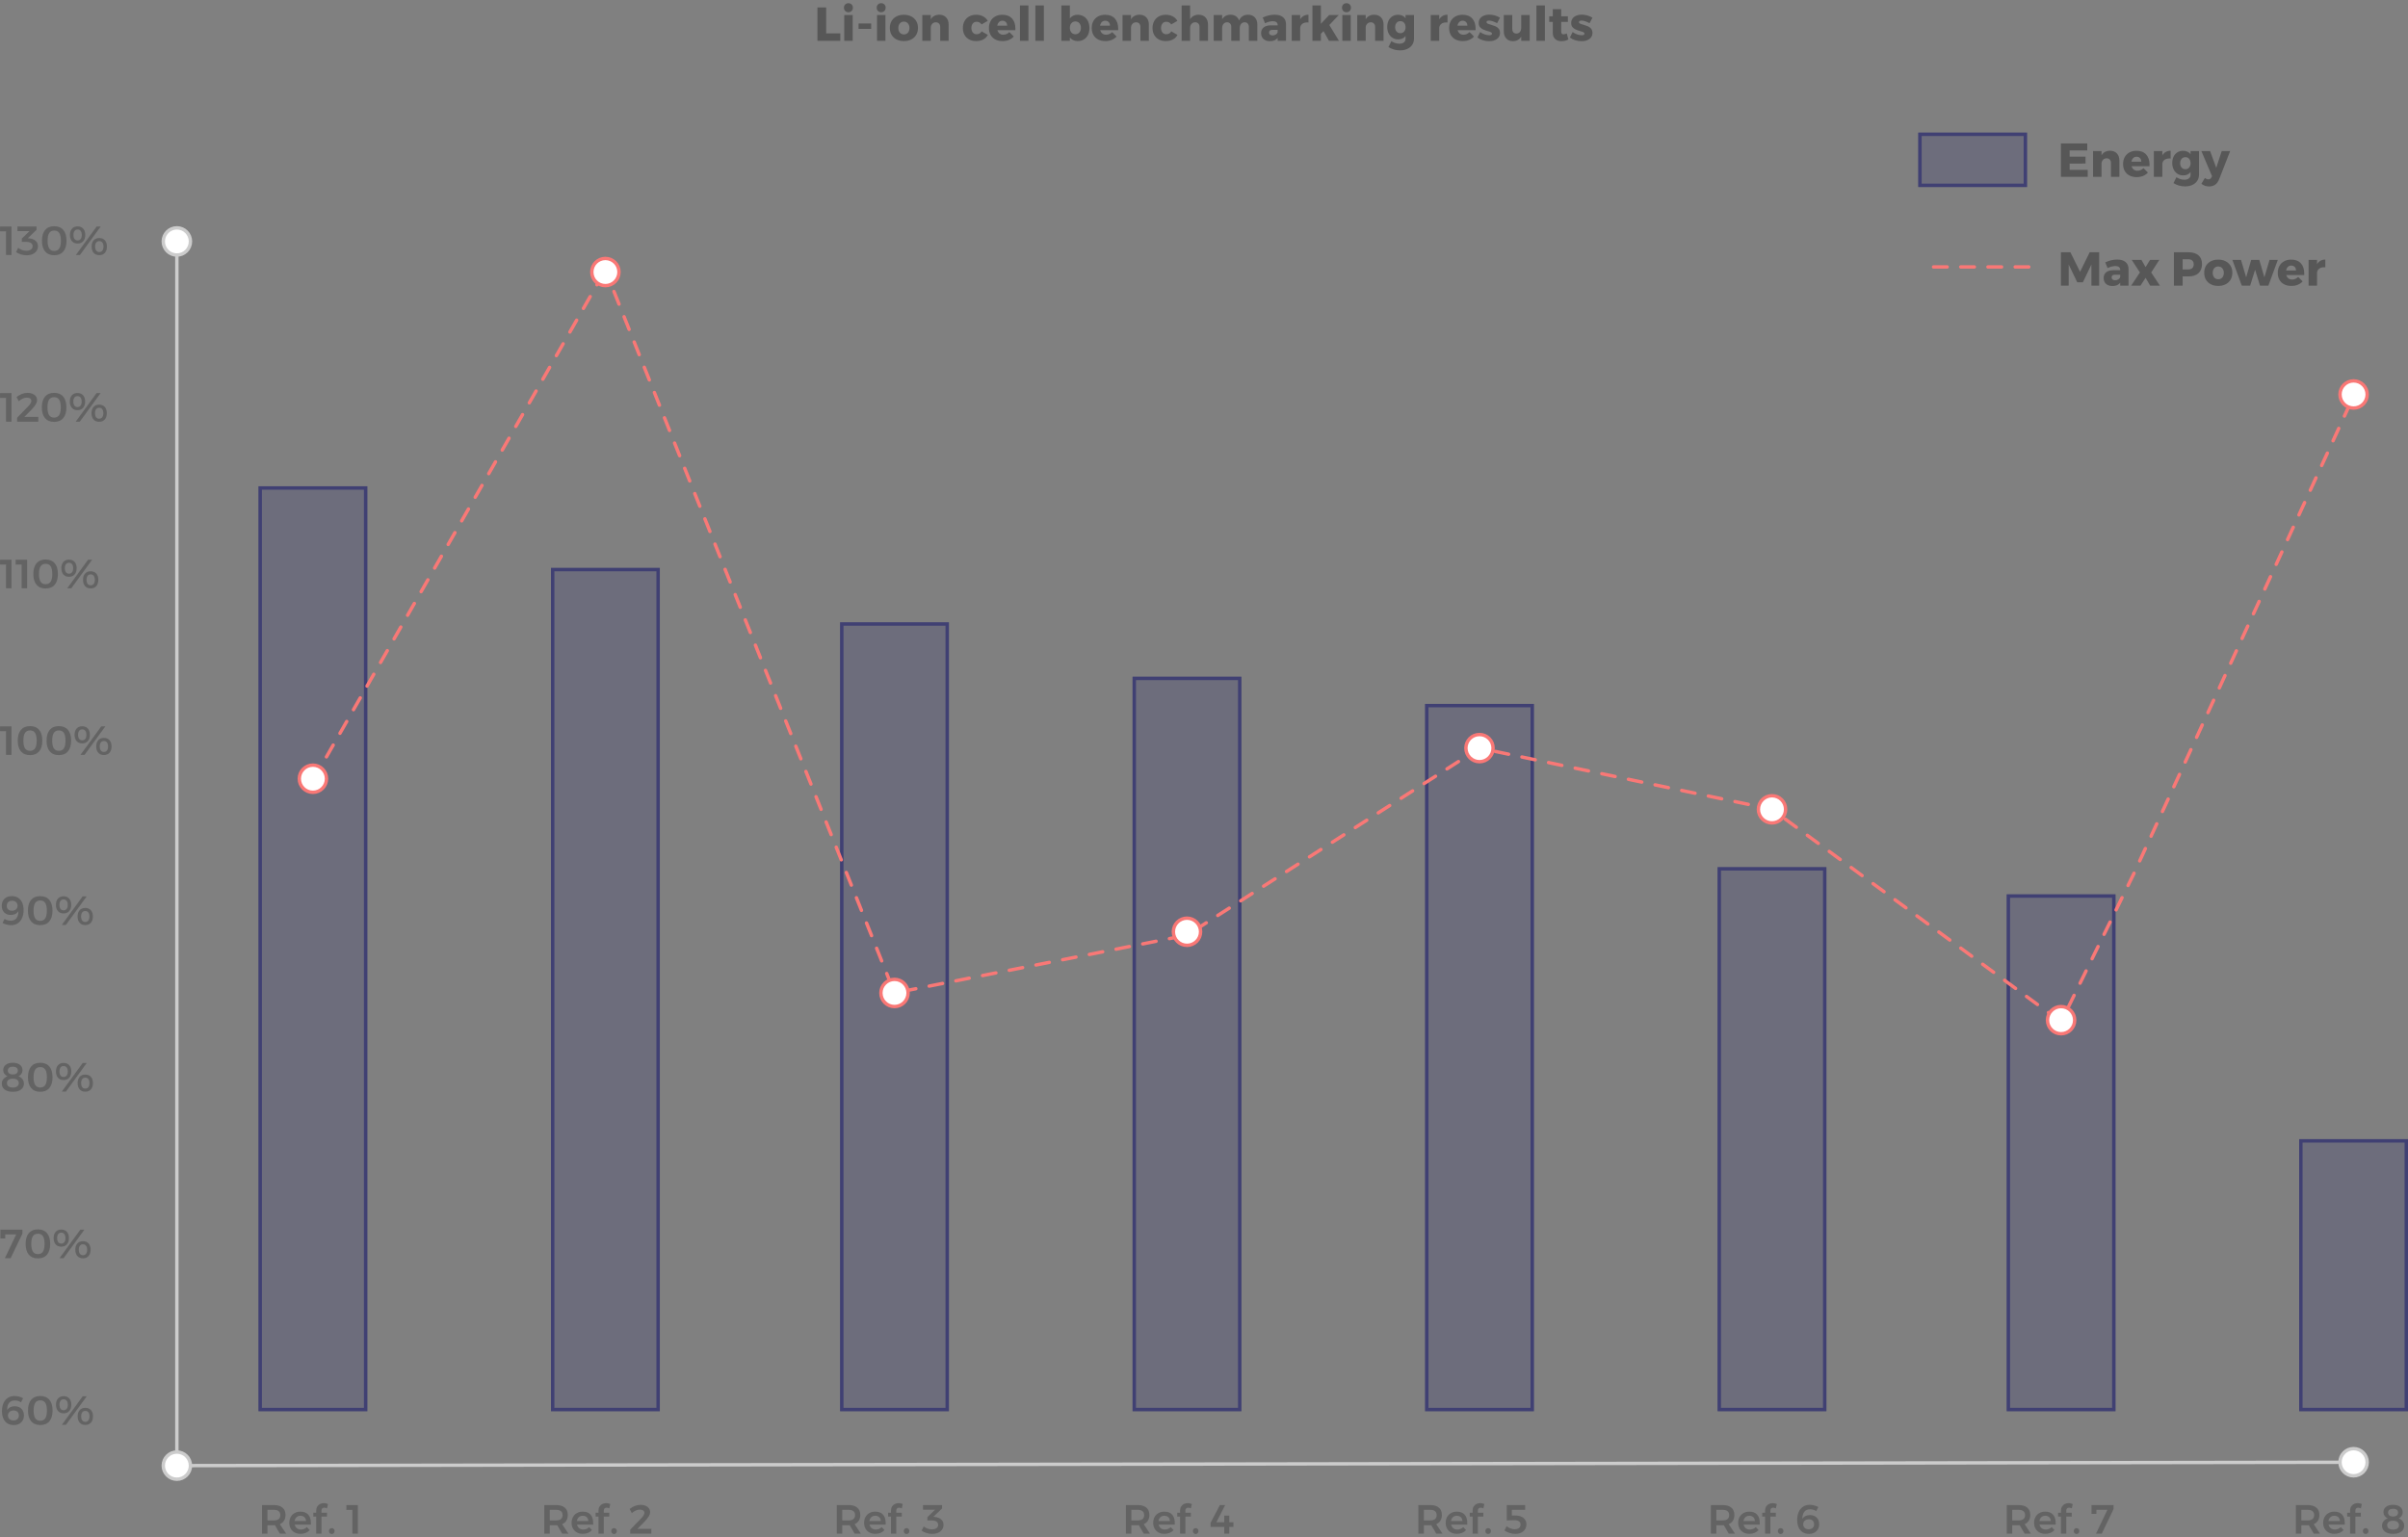 <?xml version="1.0" encoding="UTF-8" standalone="no"?>
<svg width="708px" height="452px" viewBox="0 0 708 452" version="1.1" xmlns="http://www.w3.org/2000/svg" xmlns:xlink="http://www.w3.org/1999/xlink">
    <rect x="0" y="0" width="708" height="452" fill="#808080" stroke="none"/>
    <!-- Generator: Sketch 49.2 (51160) - http://www.bohemiancoding.com/sketch -->
    <title>SSE_GraphResultat</title>
    <desc>Created with Sketch.</desc>
    <defs>
        <rect id="path-1" x="76" y="104" width="32" height="272"></rect>
        <rect id="path-2" x="162" y="128" width="32" height="248"></rect>
        <rect id="path-3" x="247" y="144" width="32" height="232"></rect>
        <rect id="path-4" x="333" y="160" width="32" height="216"></rect>
        <rect id="path-5" x="419" y="168" width="32" height="208"></rect>
        <rect id="path-6" x="505" y="216" width="32" height="160"></rect>
        <rect id="path-7" x="590" y="224" width="32" height="152"></rect>
        <rect id="path-8" x="676" y="296" width="32" height="80"></rect>
        <rect id="path-9" x="564" y="0" width="32" height="16"></rect>
    </defs>
    <g id="Maquettes" stroke="none" stroke-width="1" fill="none" fill-rule="evenodd">
        <g id="VectorStuff" transform="translate(-388, -961)">
            <g id="SSE_GraphResultat" transform="translate(388, 961)">
                <g transform="translate(0, 39)">
                    <path d="M5.322,372.974 C4.998,372.882 4.672,372.836 4.344,372.836 C3.592,372.836 3.026,373.088 2.646,373.592 C2.266,374.096 2.088,374.784 2.112,375.656 C2.328,375.288 2.622,375.01 2.994,374.822 C3.366,374.634 3.808,374.54 4.32,374.54 C5.152,374.54 5.812,374.784 6.3,375.272 C6.788,375.76 7.032,376.412 7.032,377.228 C7.032,377.804 6.908,378.306 6.66,378.734 C6.412,379.162 6.062,379.492 5.61,379.724 C5.158,379.956 4.632,380.072 4.032,380.072 C3.32,380.072 2.704,379.908 2.184,379.58 C1.664,379.252 1.266,378.78 0.99,378.164 C0.714,377.548 0.576,376.812 0.576,375.956 C0.576,375.068 0.726,374.29 1.026,373.622 C1.326,372.954 1.752,372.438 2.304,372.074 C2.856,371.71 3.504,371.528 4.248,371.528 C4.68,371.528 5.126,371.586 5.586,371.702 C6.046,371.818 6.448,371.976 6.792,372.176 L6.18,373.376 C5.932,373.2 5.646,373.066 5.322,372.974 Z M2.784,376.208 C2.48,376.496 2.332,376.852 2.34,377.276 C2.332,377.516 2.388,377.746 2.508,377.966 C2.628,378.186 2.81,378.366 3.054,378.506 C3.298,378.646 3.6,378.716 3.96,378.716 C4.44,378.716 4.824,378.584 5.112,378.32 C5.4,378.056 5.544,377.688 5.544,377.216 C5.544,376.776 5.406,376.426 5.13,376.166 C4.854,375.906 4.48,375.776 4.008,375.776 C3.496,375.776 3.088,375.92 2.784,376.208 Z M14.52,372.632 C15.144,373.368 15.456,374.424 15.456,375.8 C15.456,377.168 15.144,378.22 14.52,378.956 C13.896,379.692 13.004,380.06 11.844,380.06 C10.684,380.06 9.792,379.692 9.168,378.956 C8.544,378.22 8.232,377.168 8.232,375.8 C8.232,374.424 8.544,373.368 9.168,372.632 C9.792,371.896 10.684,371.528 11.844,371.528 C13.004,371.528 13.896,371.896 14.52,372.632 Z M10.368,373.526 C10.048,374.01 9.888,374.768 9.888,375.8 C9.888,376.824 10.048,377.58 10.368,378.068 C10.688,378.556 11.18,378.8 11.844,378.8 C12.508,378.8 13,378.556 13.32,378.068 C13.64,377.58 13.8,376.824 13.8,375.8 C13.8,374.768 13.64,374.01 13.32,373.526 C13,373.042 12.508,372.8 11.844,372.8 C11.18,372.8 10.688,373.042 10.368,373.526 Z M20.364,372.242 C20.764,372.686 20.964,373.3 20.964,374.084 C20.964,374.868 20.764,375.486 20.364,375.938 C19.964,376.39 19.412,376.616 18.708,376.616 C18.012,376.616 17.464,376.39 17.064,375.938 C16.664,375.486 16.464,374.868 16.464,374.084 C16.464,373.308 16.664,372.696 17.064,372.248 C17.464,371.8 18.012,371.576 18.708,371.576 C19.412,371.576 19.964,371.798 20.364,372.242 Z M17.814,372.908 C17.602,373.188 17.496,373.58 17.496,374.084 C17.496,374.596 17.602,374.994 17.814,375.278 C18.026,375.562 18.324,375.704 18.708,375.704 C19.1,375.704 19.404,375.562 19.62,375.278 C19.836,374.994 19.944,374.596 19.944,374.084 C19.944,373.58 19.836,373.188 19.62,372.908 C19.404,372.628 19.1,372.488 18.708,372.488 C18.324,372.488 18.026,372.628 17.814,372.908 Z M24.324,371.6 L25.512,371.6 L19.392,380 L18.192,380 L24.324,371.6 Z M26.736,375.662 C27.136,376.106 27.336,376.72 27.336,377.504 C27.336,378.288 27.136,378.906 26.736,379.358 C26.336,379.81 25.784,380.036 25.08,380.036 C24.384,380.036 23.836,379.81 23.436,379.358 C23.036,378.906 22.836,378.288 22.836,377.504 C22.836,376.728 23.036,376.116 23.436,375.668 C23.836,375.22 24.384,374.996 25.08,374.996 C25.784,374.996 26.336,375.218 26.736,375.662 Z M24.186,376.328 C23.974,376.608 23.868,377 23.868,377.504 C23.868,378.016 23.974,378.414 24.186,378.698 C24.398,378.982 24.696,379.124 25.08,379.124 C25.472,379.124 25.776,378.982 25.992,378.698 C26.208,378.414 26.316,378.016 26.316,377.504 C26.316,377 26.208,376.608 25.992,376.328 C25.776,376.048 25.472,375.908 25.08,375.908 C24.696,375.908 24.398,376.048 24.186,376.328 Z" id="60%" fill="#575757" opacity="0.7"></path>
                    <path d="M82.288,412 L80.836,409.516 C80.772,409.524 80.672,409.528 80.536,409.528 L78.64,409.528 L78.64,412 L77.032,412 L77.032,403.6 L80.536,403.6 C81.624,403.6 82.464,403.852 83.056,404.356 C83.648,404.86 83.944,405.572 83.944,406.492 C83.944,407.148 83.802,407.708 83.518,408.172 C83.234,408.636 82.82,408.984 82.276,409.216 L84.124,412 L82.288,412 Z M78.64,408.112 L80.536,408.112 C81.144,408.112 81.608,407.98 81.928,407.716 C82.248,407.452 82.408,407.06 82.408,406.54 C82.408,406.028 82.248,405.644 81.928,405.388 C81.608,405.132 81.144,405.004 80.536,405.004 L78.64,405.004 L78.64,408.112 Z M90.634,406.408 C91.15,406.992 91.408,407.812 91.408,408.868 C91.408,409.076 91.404,409.232 91.396,409.336 L86.656,409.336 C86.76,409.792 86.974,410.15 87.298,410.41 C87.622,410.67 88.02,410.8 88.492,410.8 C88.82,410.8 89.134,410.738 89.434,410.614 C89.734,410.49 89.996,410.312 90.22,410.08 L91.06,410.956 C90.74,411.308 90.35,411.58 89.89,411.772 C89.43,411.964 88.92,412.06 88.36,412.06 C87.704,412.06 87.126,411.924 86.626,411.652 C86.126,411.38 85.74,410.998 85.468,410.506 C85.196,410.014 85.06,409.448 85.06,408.808 C85.06,408.168 85.198,407.6 85.474,407.104 C85.75,406.608 86.136,406.222 86.632,405.946 C87.128,405.67 87.692,405.532 88.324,405.532 C89.348,405.532 90.118,405.824 90.634,406.408 Z M89.98,408.292 C89.964,407.82 89.808,407.444 89.512,407.164 C89.216,406.884 88.824,406.744 88.336,406.744 C87.88,406.744 87.498,406.882 87.19,407.158 C86.882,407.434 86.692,407.812 86.62,408.292 L89.98,408.292 Z M94.762,404.572 C94.606,404.708 94.528,404.912 94.528,405.184 L94.528,405.844 L96.136,405.844 L96.136,406.984 L94.528,406.984 L94.528,412 L92.968,412 L92.968,406.984 L92.128,406.984 L92.128,405.844 L92.968,405.844 L92.968,405.232 C92.968,404.76 93.072,404.358 93.28,404.026 C93.488,403.694 93.766,403.444 94.114,403.276 C94.462,403.108 94.84,403.024 95.248,403.024 C95.648,403.024 96.04,403.116 96.424,403.3 L96.148,404.56 C95.828,404.432 95.564,404.368 95.356,404.368 C95.116,404.368 94.918,404.436 94.762,404.572 Z M98.134,410.62 C98.29,410.78 98.368,410.984 98.368,411.232 C98.368,411.488 98.29,411.698 98.134,411.862 C97.978,412.026 97.78,412.108 97.54,412.108 C97.308,412.108 97.114,412.024 96.958,411.856 C96.802,411.688 96.724,411.48 96.724,411.232 C96.724,410.984 96.802,410.78 96.958,410.62 C97.114,410.46 97.308,410.38 97.54,410.38 C97.78,410.38 97.978,410.46 98.134,410.62 Z M101.848,403.6 L105.22,403.6 L105.22,412 L103.612,412 L103.612,405.016 L101.848,405.016 L101.848,403.6 Z" id="Ref.-1" fill="#575757" opacity="0.7"></path>
                    <path d="M165.288,412 L163.836,409.516 C163.772,409.524 163.672,409.528 163.536,409.528 L161.64,409.528 L161.64,412 L160.032,412 L160.032,403.6 L163.536,403.6 C164.624,403.6 165.464,403.852 166.056,404.356 C166.648,404.86 166.944,405.572 166.944,406.492 C166.944,407.148 166.802,407.708 166.518,408.172 C166.234,408.636 165.82,408.984 165.276,409.216 L167.124,412 L165.288,412 Z M161.64,408.112 L163.536,408.112 C164.144,408.112 164.608,407.98 164.928,407.716 C165.248,407.452 165.408,407.06 165.408,406.54 C165.408,406.028 165.248,405.644 164.928,405.388 C164.608,405.132 164.144,405.004 163.536,405.004 L161.64,405.004 L161.64,408.112 Z M173.634,406.408 C174.15,406.992 174.408,407.812 174.408,408.868 C174.408,409.076 174.404,409.232 174.396,409.336 L169.656,409.336 C169.76,409.792 169.974,410.15 170.298,410.41 C170.622,410.67 171.02,410.8 171.492,410.8 C171.82,410.8 172.134,410.738 172.434,410.614 C172.734,410.49 172.996,410.312 173.22,410.08 L174.06,410.956 C173.74,411.308 173.35,411.58 172.89,411.772 C172.43,411.964 171.92,412.06 171.36,412.06 C170.704,412.06 170.126,411.924 169.626,411.652 C169.126,411.38 168.74,410.998 168.468,410.506 C168.196,410.014 168.06,409.448 168.06,408.808 C168.06,408.168 168.198,407.6 168.474,407.104 C168.75,406.608 169.136,406.222 169.632,405.946 C170.128,405.67 170.692,405.532 171.324,405.532 C172.348,405.532 173.118,405.824 173.634,406.408 Z M172.98,408.292 C172.964,407.82 172.808,407.444 172.512,407.164 C172.216,406.884 171.824,406.744 171.336,406.744 C170.88,406.744 170.498,406.882 170.19,407.158 C169.882,407.434 169.692,407.812 169.62,408.292 L172.98,408.292 Z M177.762,404.572 C177.606,404.708 177.528,404.912 177.528,405.184 L177.528,405.844 L179.136,405.844 L179.136,406.984 L177.528,406.984 L177.528,412 L175.968,412 L175.968,406.984 L175.128,406.984 L175.128,405.844 L175.968,405.844 L175.968,405.232 C175.968,404.76 176.072,404.358 176.28,404.026 C176.488,403.694 176.766,403.444 177.114,403.276 C177.462,403.108 177.84,403.024 178.248,403.024 C178.648,403.024 179.04,403.116 179.424,403.3 L179.148,404.56 C178.828,404.432 178.564,404.368 178.356,404.368 C178.116,404.368 177.918,404.436 177.762,404.572 Z M181.134,410.62 C181.29,410.78 181.368,410.984 181.368,411.232 C181.368,411.488 181.29,411.698 181.134,411.862 C180.978,412.026 180.78,412.108 180.54,412.108 C180.308,412.108 180.114,412.024 179.958,411.856 C179.802,411.688 179.724,411.48 179.724,411.232 C179.724,410.984 179.802,410.78 179.958,410.62 C180.114,410.46 180.308,410.38 180.54,410.38 C180.78,410.38 180.978,410.46 181.134,410.62 Z M191.508,410.596 L191.508,412 L185.292,412 L185.292,410.836 L188.46,407.572 C188.764,407.268 189.008,406.968 189.192,406.672 C189.376,406.376 189.468,406.12 189.468,405.904 C189.468,405.6 189.348,405.362 189.108,405.19 C188.868,405.018 188.536,404.932 188.112,404.932 C187.744,404.932 187.352,405.024 186.936,405.208 C186.52,405.392 186.128,405.648 185.76,405.976 L185.124,404.74 C185.62,404.356 186.142,404.058 186.69,403.846 C187.238,403.634 187.788,403.528 188.34,403.528 C188.892,403.528 189.38,403.616 189.804,403.792 C190.228,403.968 190.558,404.218 190.794,404.542 C191.03,404.866 191.148,405.24 191.148,405.664 C191.148,406.072 191.008,406.504 190.728,406.96 C190.448,407.416 190.056,407.908 189.552,408.436 L187.416,410.596 L191.508,410.596 Z" id="Ref.-2" fill="#575757" opacity="0.7"></path>
                    <path d="M251.288,412 L249.836,409.516 C249.772,409.524 249.672,409.528 249.536,409.528 L247.64,409.528 L247.64,412 L246.032,412 L246.032,403.6 L249.536,403.6 C250.624,403.6 251.464,403.852 252.056,404.356 C252.648,404.86 252.944,405.572 252.944,406.492 C252.944,407.148 252.802,407.708 252.518,408.172 C252.234,408.636 251.82,408.984 251.276,409.216 L253.124,412 L251.288,412 Z M247.64,408.112 L249.536,408.112 C250.144,408.112 250.608,407.98 250.928,407.716 C251.248,407.452 251.408,407.06 251.408,406.54 C251.408,406.028 251.248,405.644 250.928,405.388 C250.608,405.132 250.144,405.004 249.536,405.004 L247.64,405.004 L247.64,408.112 Z M259.634,406.408 C260.15,406.992 260.408,407.812 260.408,408.868 C260.408,409.076 260.404,409.232 260.396,409.336 L255.656,409.336 C255.76,409.792 255.974,410.15 256.298,410.41 C256.622,410.67 257.02,410.8 257.492,410.8 C257.82,410.8 258.134,410.738 258.434,410.614 C258.734,410.49 258.996,410.312 259.22,410.08 L260.06,410.956 C259.74,411.308 259.35,411.58 258.89,411.772 C258.43,411.964 257.92,412.06 257.36,412.06 C256.704,412.06 256.126,411.924 255.626,411.652 C255.126,411.38 254.74,410.998 254.468,410.506 C254.196,410.014 254.06,409.448 254.06,408.808 C254.06,408.168 254.198,407.6 254.474,407.104 C254.75,406.608 255.136,406.222 255.632,405.946 C256.128,405.67 256.692,405.532 257.324,405.532 C258.348,405.532 259.118,405.824 259.634,406.408 Z M258.98,408.292 C258.964,407.82 258.808,407.444 258.512,407.164 C258.216,406.884 257.824,406.744 257.336,406.744 C256.88,406.744 256.498,406.882 256.19,407.158 C255.882,407.434 255.692,407.812 255.62,408.292 L258.98,408.292 Z M263.762,404.572 C263.606,404.708 263.528,404.912 263.528,405.184 L263.528,405.844 L265.136,405.844 L265.136,406.984 L263.528,406.984 L263.528,412 L261.968,412 L261.968,406.984 L261.128,406.984 L261.128,405.844 L261.968,405.844 L261.968,405.232 C261.968,404.76 262.072,404.358 262.28,404.026 C262.488,403.694 262.766,403.444 263.114,403.276 C263.462,403.108 263.84,403.024 264.248,403.024 C264.648,403.024 265.04,403.116 265.424,403.3 L265.148,404.56 C264.828,404.432 264.564,404.368 264.356,404.368 C264.116,404.368 263.918,404.436 263.762,404.572 Z M267.134,410.62 C267.29,410.78 267.368,410.984 267.368,411.232 C267.368,411.488 267.29,411.698 267.134,411.862 C266.978,412.026 266.78,412.108 266.54,412.108 C266.308,412.108 266.114,412.024 265.958,411.856 C265.802,411.688 265.724,411.48 265.724,411.232 C265.724,410.984 265.802,410.78 265.958,410.62 C266.114,410.46 266.308,410.38 266.54,410.38 C266.78,410.38 266.978,410.46 267.134,410.62 Z M276.722,407.812 C277.182,408.212 277.412,408.736 277.412,409.384 C277.412,409.912 277.276,410.378 277.004,410.782 C276.732,411.186 276.344,411.502 275.84,411.73 C275.336,411.958 274.748,412.072 274.076,412.072 C273.508,412.072 272.946,411.986 272.39,411.814 C271.834,411.642 271.36,411.412 270.968,411.124 L271.604,409.876 C271.94,410.156 272.312,410.37 272.72,410.518 C273.128,410.666 273.544,410.74 273.968,410.74 C274.552,410.74 275.01,410.62 275.342,410.38 C275.674,410.14 275.84,409.816 275.84,409.408 C275.84,408.992 275.676,408.674 275.348,408.454 C275.02,408.234 274.552,408.124 273.944,408.124 L272.672,408.124 L272.672,407.152 L274.928,404.968 L271.388,404.968 L271.376,403.6 L276.992,403.6 L276.992,404.596 L274.424,407.056 L274.868,407.104 C275.644,407.176 276.262,407.412 276.722,407.812 Z" id="Ref.-3" fill="#575757" opacity="0.7"></path>
                    <path d="M336.288,412 L334.836,409.516 C334.772,409.524 334.672,409.528 334.536,409.528 L332.64,409.528 L332.64,412 L331.032,412 L331.032,403.6 L334.536,403.6 C335.624,403.6 336.464,403.852 337.056,404.356 C337.648,404.86 337.944,405.572 337.944,406.492 C337.944,407.148 337.802,407.708 337.518,408.172 C337.234,408.636 336.82,408.984 336.276,409.216 L338.124,412 L336.288,412 Z M332.64,408.112 L334.536,408.112 C335.144,408.112 335.608,407.98 335.928,407.716 C336.248,407.452 336.408,407.06 336.408,406.54 C336.408,406.028 336.248,405.644 335.928,405.388 C335.608,405.132 335.144,405.004 334.536,405.004 L332.64,405.004 L332.64,408.112 Z M344.634,406.408 C345.15,406.992 345.408,407.812 345.408,408.868 C345.408,409.076 345.404,409.232 345.396,409.336 L340.656,409.336 C340.76,409.792 340.974,410.15 341.298,410.41 C341.622,410.67 342.02,410.8 342.492,410.8 C342.82,410.8 343.134,410.738 343.434,410.614 C343.734,410.49 343.996,410.312 344.22,410.08 L345.06,410.956 C344.74,411.308 344.35,411.58 343.89,411.772 C343.43,411.964 342.92,412.06 342.36,412.06 C341.704,412.06 341.126,411.924 340.626,411.652 C340.126,411.38 339.74,410.998 339.468,410.506 C339.196,410.014 339.06,409.448 339.06,408.808 C339.06,408.168 339.198,407.6 339.474,407.104 C339.75,406.608 340.136,406.222 340.632,405.946 C341.128,405.67 341.692,405.532 342.324,405.532 C343.348,405.532 344.118,405.824 344.634,406.408 Z M343.98,408.292 C343.964,407.82 343.808,407.444 343.512,407.164 C343.216,406.884 342.824,406.744 342.336,406.744 C341.88,406.744 341.498,406.882 341.19,407.158 C340.882,407.434 340.692,407.812 340.62,408.292 L343.98,408.292 Z M348.762,404.572 C348.606,404.708 348.528,404.912 348.528,405.184 L348.528,405.844 L350.136,405.844 L350.136,406.984 L348.528,406.984 L348.528,412 L346.968,412 L346.968,406.984 L346.128,406.984 L346.128,405.844 L346.968,405.844 L346.968,405.232 C346.968,404.76 347.072,404.358 347.28,404.026 C347.488,403.694 347.766,403.444 348.114,403.276 C348.462,403.108 348.84,403.024 349.248,403.024 C349.648,403.024 350.04,403.116 350.424,403.3 L350.148,404.56 C349.828,404.432 349.564,404.368 349.356,404.368 C349.116,404.368 348.918,404.436 348.762,404.572 Z M352.134,410.62 C352.29,410.78 352.368,410.984 352.368,411.232 C352.368,411.488 352.29,411.698 352.134,411.862 C351.978,412.026 351.78,412.108 351.54,412.108 C351.308,412.108 351.114,412.024 350.958,411.856 C350.802,411.688 350.724,411.48 350.724,411.232 C350.724,410.984 350.802,410.78 350.958,410.62 C351.114,410.46 351.308,410.38 351.54,410.38 C351.78,410.38 351.978,410.46 352.134,410.62 Z M362.652,408.64 L362.652,410.02 L361.44,410.02 L361.44,412 L359.952,412 L359.952,410.02 L355.932,410.02 L355.932,408.832 L358.668,403.6 L360.216,403.6 L357.648,408.64 L359.952,408.64 L359.952,406.696 L361.44,406.696 L361.44,408.64 L362.652,408.64 Z" id="Ref.-4" fill="#575757" opacity="0.7"></path>
                    <path d="M422.288,412 L420.836,409.516 C420.772,409.524 420.672,409.528 420.536,409.528 L418.64,409.528 L418.64,412 L417.032,412 L417.032,403.6 L420.536,403.6 C421.624,403.6 422.464,403.852 423.056,404.356 C423.648,404.86 423.944,405.572 423.944,406.492 C423.944,407.148 423.802,407.708 423.518,408.172 C423.234,408.636 422.82,408.984 422.276,409.216 L424.124,412 L422.288,412 Z M418.64,408.112 L420.536,408.112 C421.144,408.112 421.608,407.98 421.928,407.716 C422.248,407.452 422.408,407.06 422.408,406.54 C422.408,406.028 422.248,405.644 421.928,405.388 C421.608,405.132 421.144,405.004 420.536,405.004 L418.64,405.004 L418.64,408.112 Z M430.634,406.408 C431.15,406.992 431.408,407.812 431.408,408.868 C431.408,409.076 431.404,409.232 431.396,409.336 L426.656,409.336 C426.76,409.792 426.974,410.15 427.298,410.41 C427.622,410.67 428.02,410.8 428.492,410.8 C428.82,410.8 429.134,410.738 429.434,410.614 C429.734,410.49 429.996,410.312 430.22,410.08 L431.06,410.956 C430.74,411.308 430.35,411.58 429.89,411.772 C429.43,411.964 428.92,412.06 428.36,412.06 C427.704,412.06 427.126,411.924 426.626,411.652 C426.126,411.38 425.74,410.998 425.468,410.506 C425.196,410.014 425.06,409.448 425.06,408.808 C425.06,408.168 425.198,407.6 425.474,407.104 C425.75,406.608 426.136,406.222 426.632,405.946 C427.128,405.67 427.692,405.532 428.324,405.532 C429.348,405.532 430.118,405.824 430.634,406.408 Z M429.98,408.292 C429.964,407.82 429.808,407.444 429.512,407.164 C429.216,406.884 428.824,406.744 428.336,406.744 C427.88,406.744 427.498,406.882 427.19,407.158 C426.882,407.434 426.692,407.812 426.62,408.292 L429.98,408.292 Z M434.762,404.572 C434.606,404.708 434.528,404.912 434.528,405.184 L434.528,405.844 L436.136,405.844 L436.136,406.984 L434.528,406.984 L434.528,412 L432.968,412 L432.968,406.984 L432.128,406.984 L432.128,405.844 L432.968,405.844 L432.968,405.232 C432.968,404.76 433.072,404.358 433.28,404.026 C433.488,403.694 433.766,403.444 434.114,403.276 C434.462,403.108 434.84,403.024 435.248,403.024 C435.648,403.024 436.04,403.116 436.424,403.3 L436.148,404.56 C435.828,404.432 435.564,404.368 435.356,404.368 C435.116,404.368 434.918,404.436 434.762,404.572 Z M438.134,410.62 C438.29,410.78 438.368,410.984 438.368,411.232 C438.368,411.488 438.29,411.698 438.134,411.862 C437.978,412.026 437.78,412.108 437.54,412.108 C437.308,412.108 437.114,412.024 436.958,411.856 C436.802,411.688 436.724,411.48 436.724,411.232 C436.724,410.984 436.802,410.78 436.958,410.62 C437.114,410.46 437.308,410.38 437.54,410.38 C437.78,410.38 437.978,410.46 438.134,410.62 Z M447.296,406.996 C447.776,407.212 448.146,407.514 448.406,407.902 C448.666,408.29 448.796,408.728 448.796,409.216 C448.796,409.784 448.66,410.284 448.388,410.716 C448.116,411.148 447.732,411.482 447.236,411.718 C446.74,411.954 446.164,412.072 445.508,412.072 C444.98,412.072 444.43,411.982 443.858,411.802 C443.286,411.622 442.78,411.38 442.34,411.076 L442.976,409.816 C443.336,410.096 443.72,410.314 444.128,410.47 C444.536,410.626 444.944,410.704 445.352,410.704 C445.88,410.704 446.298,410.582 446.606,410.338 C446.914,410.094 447.068,409.76 447.068,409.336 C447.068,408.928 446.916,408.612 446.612,408.388 C446.308,408.164 445.856,408.052 445.256,408.052 C444.968,408.052 444.588,408.062 444.116,408.082 C443.644,408.102 443.28,408.124 443.024,408.148 L443.024,403.6 L448.424,403.6 L448.424,405.004 L444.512,405.004 L444.512,406.672 L445.628,406.672 C446.26,406.672 446.816,406.78 447.296,406.996 Z" id="Ref.-5" fill="#575757" opacity="0.7"></path>
                    <path d="M508.288,412 L506.836,409.516 C506.772,409.524 506.672,409.528 506.536,409.528 L504.64,409.528 L504.64,412 L503.032,412 L503.032,403.6 L506.536,403.6 C507.624,403.6 508.464,403.852 509.056,404.356 C509.648,404.86 509.944,405.572 509.944,406.492 C509.944,407.148 509.802,407.708 509.518,408.172 C509.234,408.636 508.82,408.984 508.276,409.216 L510.124,412 L508.288,412 Z M504.64,408.112 L506.536,408.112 C507.144,408.112 507.608,407.98 507.928,407.716 C508.248,407.452 508.408,407.06 508.408,406.54 C508.408,406.028 508.248,405.644 507.928,405.388 C507.608,405.132 507.144,405.004 506.536,405.004 L504.64,405.004 L504.64,408.112 Z M516.634,406.408 C517.15,406.992 517.408,407.812 517.408,408.868 C517.408,409.076 517.404,409.232 517.396,409.336 L512.656,409.336 C512.76,409.792 512.974,410.15 513.298,410.41 C513.622,410.67 514.02,410.8 514.492,410.8 C514.82,410.8 515.134,410.738 515.434,410.614 C515.734,410.49 515.996,410.312 516.22,410.08 L517.06,410.956 C516.74,411.308 516.35,411.58 515.89,411.772 C515.43,411.964 514.92,412.06 514.36,412.06 C513.704,412.06 513.126,411.924 512.626,411.652 C512.126,411.38 511.74,410.998 511.468,410.506 C511.196,410.014 511.06,409.448 511.06,408.808 C511.06,408.168 511.198,407.6 511.474,407.104 C511.75,406.608 512.136,406.222 512.632,405.946 C513.128,405.67 513.692,405.532 514.324,405.532 C515.348,405.532 516.118,405.824 516.634,406.408 Z M515.98,408.292 C515.964,407.82 515.808,407.444 515.512,407.164 C515.216,406.884 514.824,406.744 514.336,406.744 C513.88,406.744 513.498,406.882 513.19,407.158 C512.882,407.434 512.692,407.812 512.62,408.292 L515.98,408.292 Z M520.762,404.572 C520.606,404.708 520.528,404.912 520.528,405.184 L520.528,405.844 L522.136,405.844 L522.136,406.984 L520.528,406.984 L520.528,412 L518.968,412 L518.968,406.984 L518.128,406.984 L518.128,405.844 L518.968,405.844 L518.968,405.232 C518.968,404.76 519.072,404.358 519.28,404.026 C519.488,403.694 519.766,403.444 520.114,403.276 C520.462,403.108 520.84,403.024 521.248,403.024 C521.648,403.024 522.04,403.116 522.424,403.3 L522.148,404.56 C521.828,404.432 521.564,404.368 521.356,404.368 C521.116,404.368 520.918,404.436 520.762,404.572 Z M524.134,410.62 C524.29,410.78 524.368,410.984 524.368,411.232 C524.368,411.488 524.29,411.698 524.134,411.862 C523.978,412.026 523.78,412.108 523.54,412.108 C523.308,412.108 523.114,412.024 522.958,411.856 C522.802,411.688 522.724,411.48 522.724,411.232 C522.724,410.984 522.802,410.78 522.958,410.62 C523.114,410.46 523.308,410.38 523.54,410.38 C523.78,410.38 523.978,410.46 524.134,410.62 Z M533.158,404.974 C532.834,404.882 532.508,404.836 532.18,404.836 C531.428,404.836 530.862,405.088 530.482,405.592 C530.102,406.096 529.924,406.784 529.948,407.656 C530.164,407.288 530.458,407.01 530.83,406.822 C531.202,406.634 531.644,406.54 532.156,406.54 C532.988,406.54 533.648,406.784 534.136,407.272 C534.624,407.76 534.868,408.412 534.868,409.228 C534.868,409.804 534.744,410.306 534.496,410.734 C534.248,411.162 533.898,411.492 533.446,411.724 C532.994,411.956 532.468,412.072 531.868,412.072 C531.156,412.072 530.54,411.908 530.02,411.58 C529.5,411.252 529.102,410.78 528.826,410.164 C528.55,409.548 528.412,408.812 528.412,407.956 C528.412,407.068 528.562,406.29 528.862,405.622 C529.162,404.954 529.588,404.438 530.14,404.074 C530.692,403.71 531.34,403.528 532.084,403.528 C532.516,403.528 532.962,403.586 533.422,403.702 C533.882,403.818 534.284,403.976 534.628,404.176 L534.016,405.376 C533.768,405.2 533.482,405.066 533.158,404.974 Z M530.62,408.208 C530.316,408.496 530.168,408.852 530.176,409.276 C530.168,409.516 530.224,409.746 530.344,409.966 C530.464,410.186 530.646,410.366 530.89,410.506 C531.134,410.646 531.436,410.716 531.796,410.716 C532.276,410.716 532.66,410.584 532.948,410.32 C533.236,410.056 533.38,409.688 533.38,409.216 C533.38,408.776 533.242,408.426 532.966,408.166 C532.69,407.906 532.316,407.776 531.844,407.776 C531.332,407.776 530.924,407.92 530.62,408.208 Z" id="Ref.-6" fill="#575757" opacity="0.7"></path>
                    <path d="M595.288,412 L593.836,409.516 C593.772,409.524 593.672,409.528 593.536,409.528 L591.64,409.528 L591.64,412 L590.032,412 L590.032,403.6 L593.536,403.6 C594.624,403.6 595.464,403.852 596.056,404.356 C596.648,404.86 596.944,405.572 596.944,406.492 C596.944,407.148 596.802,407.708 596.518,408.172 C596.234,408.636 595.82,408.984 595.276,409.216 L597.124,412 L595.288,412 Z M591.64,408.112 L593.536,408.112 C594.144,408.112 594.608,407.98 594.928,407.716 C595.248,407.452 595.408,407.06 595.408,406.54 C595.408,406.028 595.248,405.644 594.928,405.388 C594.608,405.132 594.144,405.004 593.536,405.004 L591.64,405.004 L591.64,408.112 Z M603.634,406.408 C604.15,406.992 604.408,407.812 604.408,408.868 C604.408,409.076 604.404,409.232 604.396,409.336 L599.656,409.336 C599.76,409.792 599.974,410.15 600.298,410.41 C600.622,410.67 601.02,410.8 601.492,410.8 C601.82,410.8 602.134,410.738 602.434,410.614 C602.734,410.49 602.996,410.312 603.22,410.08 L604.06,410.956 C603.74,411.308 603.35,411.58 602.89,411.772 C602.43,411.964 601.92,412.06 601.36,412.06 C600.704,412.06 600.126,411.924 599.626,411.652 C599.126,411.38 598.74,410.998 598.468,410.506 C598.196,410.014 598.06,409.448 598.06,408.808 C598.06,408.168 598.198,407.6 598.474,407.104 C598.75,406.608 599.136,406.222 599.632,405.946 C600.128,405.67 600.692,405.532 601.324,405.532 C602.348,405.532 603.118,405.824 603.634,406.408 Z M602.98,408.292 C602.964,407.82 602.808,407.444 602.512,407.164 C602.216,406.884 601.824,406.744 601.336,406.744 C600.88,406.744 600.498,406.882 600.19,407.158 C599.882,407.434 599.692,407.812 599.62,408.292 L602.98,408.292 Z M607.762,404.572 C607.606,404.708 607.528,404.912 607.528,405.184 L607.528,405.844 L609.136,405.844 L609.136,406.984 L607.528,406.984 L607.528,412 L605.968,412 L605.968,406.984 L605.128,406.984 L605.128,405.844 L605.968,405.844 L605.968,405.232 C605.968,404.76 606.072,404.358 606.28,404.026 C606.488,403.694 606.766,403.444 607.114,403.276 C607.462,403.108 607.84,403.024 608.248,403.024 C608.648,403.024 609.04,403.116 609.424,403.3 L609.148,404.56 C608.828,404.432 608.564,404.368 608.356,404.368 C608.116,404.368 607.918,404.436 607.762,404.572 Z M611.134,410.62 C611.29,410.78 611.368,410.984 611.368,411.232 C611.368,411.488 611.29,411.698 611.134,411.862 C610.978,412.026 610.78,412.108 610.54,412.108 C610.308,412.108 610.114,412.024 609.958,411.856 C609.802,411.688 609.724,411.48 609.724,411.232 C609.724,410.984 609.802,410.78 609.958,410.62 C610.114,410.46 610.308,410.38 610.54,410.38 C610.78,410.38 610.978,410.46 611.134,410.62 Z M614.944,403.6 L621.424,403.6 L621.424,404.8 L617.968,412 L616.264,412 L619.612,405.004 L616.384,405.004 L616.372,406.192 L614.944,406.192 L614.944,403.6 Z" id="Ref.-7" fill="#575757" opacity="0.7"></path>
                    <path d="M680.288,412 L678.836,409.516 C678.772,409.524 678.672,409.528 678.536,409.528 L676.64,409.528 L676.64,412 L675.032,412 L675.032,403.6 L678.536,403.6 C679.624,403.6 680.464,403.852 681.056,404.356 C681.648,404.86 681.944,405.572 681.944,406.492 C681.944,407.148 681.802,407.708 681.518,408.172 C681.234,408.636 680.82,408.984 680.276,409.216 L682.124,412 L680.288,412 Z M676.64,408.112 L678.536,408.112 C679.144,408.112 679.608,407.98 679.928,407.716 C680.248,407.452 680.408,407.06 680.408,406.54 C680.408,406.028 680.248,405.644 679.928,405.388 C679.608,405.132 679.144,405.004 678.536,405.004 L676.64,405.004 L676.64,408.112 Z M688.634,406.408 C689.15,406.992 689.408,407.812 689.408,408.868 C689.408,409.076 689.404,409.232 689.396,409.336 L684.656,409.336 C684.76,409.792 684.974,410.15 685.298,410.41 C685.622,410.67 686.02,410.8 686.492,410.8 C686.82,410.8 687.134,410.738 687.434,410.614 C687.734,410.49 687.996,410.312 688.22,410.08 L689.06,410.956 C688.74,411.308 688.35,411.58 687.89,411.772 C687.43,411.964 686.92,412.06 686.36,412.06 C685.704,412.06 685.126,411.924 684.626,411.652 C684.126,411.38 683.74,410.998 683.468,410.506 C683.196,410.014 683.06,409.448 683.06,408.808 C683.06,408.168 683.198,407.6 683.474,407.104 C683.75,406.608 684.136,406.222 684.632,405.946 C685.128,405.67 685.692,405.532 686.324,405.532 C687.348,405.532 688.118,405.824 688.634,406.408 Z M687.98,408.292 C687.964,407.82 687.808,407.444 687.512,407.164 C687.216,406.884 686.824,406.744 686.336,406.744 C685.88,406.744 685.498,406.882 685.19,407.158 C684.882,407.434 684.692,407.812 684.62,408.292 L687.98,408.292 Z M692.762,404.572 C692.606,404.708 692.528,404.912 692.528,405.184 L692.528,405.844 L694.136,405.844 L694.136,406.984 L692.528,406.984 L692.528,412 L690.968,412 L690.968,406.984 L690.128,406.984 L690.128,405.844 L690.968,405.844 L690.968,405.232 C690.968,404.76 691.072,404.358 691.28,404.026 C691.488,403.694 691.766,403.444 692.114,403.276 C692.462,403.108 692.84,403.024 693.248,403.024 C693.648,403.024 694.04,403.116 694.424,403.3 L694.148,404.56 C693.828,404.432 693.564,404.368 693.356,404.368 C693.116,404.368 692.918,404.436 692.762,404.572 Z M696.134,410.62 C696.29,410.78 696.368,410.984 696.368,411.232 C696.368,411.488 696.29,411.698 696.134,411.862 C695.978,412.026 695.78,412.108 695.54,412.108 C695.308,412.108 695.114,412.024 694.958,411.856 C694.802,411.688 694.724,411.48 694.724,411.232 C694.724,410.984 694.802,410.78 694.958,410.62 C695.114,410.46 695.308,410.38 695.54,410.38 C695.78,410.38 695.978,410.46 696.134,410.62 Z M705.686,404.122 C706.194,404.518 706.448,405.056 706.448,405.736 C706.448,406.12 706.344,406.468 706.136,406.78 C705.928,407.092 705.64,407.336 705.272,407.512 C705.768,407.696 706.158,407.976 706.442,408.352 C706.726,408.728 706.868,409.16 706.868,409.648 C706.868,410.136 706.736,410.564 706.472,410.932 C706.208,411.3 705.83,411.582 705.338,411.778 C704.846,411.974 704.272,412.072 703.616,412.072 C702.96,412.072 702.386,411.974 701.894,411.778 C701.402,411.582 701.024,411.304 700.76,410.944 C700.496,410.584 700.364,410.16 700.364,409.672 C700.364,409.176 700.512,408.738 700.808,408.358 C701.104,407.978 701.512,407.696 702.032,407.512 C701.64,407.32 701.334,407.064 701.114,406.744 C700.894,406.424 700.784,406.068 700.784,405.676 C700.784,405.02 701.038,404.498 701.546,404.11 C702.054,403.722 702.74,403.528 703.604,403.528 C704.484,403.528 705.178,403.726 705.686,404.122 Z M702.53,404.98 C702.27,405.18 702.14,405.46 702.14,405.82 C702.14,406.18 702.27,406.46 702.53,406.66 C702.79,406.86 703.152,406.96 703.616,406.96 C704.08,406.96 704.44,406.86 704.696,406.66 C704.952,406.46 705.08,406.18 705.08,405.82 C705.08,405.46 704.952,405.18 704.696,404.98 C704.44,404.78 704.08,404.68 703.616,404.68 C703.152,404.68 702.79,404.78 702.53,404.98 Z M702.332,408.544 C702.028,408.768 701.876,409.084 701.876,409.492 C701.876,409.908 702.028,410.232 702.332,410.464 C702.636,410.696 703.064,410.812 703.616,410.812 C704.16,410.812 704.586,410.698 704.894,410.47 C705.202,410.242 705.356,409.92 705.356,409.504 C705.356,409.096 705.202,408.778 704.894,408.55 C704.586,408.322 704.156,408.208 703.604,408.208 C703.06,408.208 702.636,408.32 702.332,408.544 Z" id="Ref.-8" fill="#575757" opacity="0.7"></path>
                    <path d="M5.85,274.122 C6.358,274.518 6.612,275.056 6.612,275.736 C6.612,276.12 6.508,276.468 6.3,276.78 C6.092,277.092 5.804,277.336 5.436,277.512 C5.932,277.696 6.322,277.976 6.606,278.352 C6.89,278.728 7.032,279.16 7.032,279.648 C7.032,280.136 6.9,280.564 6.636,280.932 C6.372,281.3 5.994,281.582 5.502,281.778 C5.01,281.974 4.436,282.072 3.78,282.072 C3.124,282.072 2.55,281.974 2.058,281.778 C1.566,281.582 1.188,281.304 0.924,280.944 C0.66,280.584 0.528,280.16 0.528,279.672 C0.528,279.176 0.676,278.738 0.972,278.358 C1.268,277.978 1.676,277.696 2.196,277.512 C1.804,277.32 1.498,277.064 1.278,276.744 C1.058,276.424 0.948,276.068 0.948,275.676 C0.948,275.02 1.202,274.498 1.71,274.11 C2.218,273.722 2.904,273.528 3.768,273.528 C4.648,273.528 5.342,273.726 5.85,274.122 Z M2.694,274.98 C2.434,275.18 2.304,275.46 2.304,275.82 C2.304,276.18 2.434,276.46 2.694,276.66 C2.954,276.86 3.316,276.96 3.78,276.96 C4.244,276.96 4.604,276.86 4.86,276.66 C5.116,276.46 5.244,276.18 5.244,275.82 C5.244,275.46 5.116,275.18 4.86,274.98 C4.604,274.78 4.244,274.68 3.78,274.68 C3.316,274.68 2.954,274.78 2.694,274.98 Z M2.496,278.544 C2.192,278.768 2.04,279.084 2.04,279.492 C2.04,279.908 2.192,280.232 2.496,280.464 C2.8,280.696 3.228,280.812 3.78,280.812 C4.324,280.812 4.75,280.698 5.058,280.47 C5.366,280.242 5.52,279.92 5.52,279.504 C5.52,279.096 5.366,278.778 5.058,278.55 C4.75,278.322 4.32,278.208 3.768,278.208 C3.224,278.208 2.8,278.32 2.496,278.544 Z M14.508,274.632 C15.132,275.368 15.444,276.424 15.444,277.8 C15.444,279.168 15.132,280.22 14.508,280.956 C13.884,281.692 12.992,282.06 11.832,282.06 C10.672,282.06 9.78,281.692 9.156,280.956 C8.532,280.22 8.22,279.168 8.22,277.8 C8.22,276.424 8.532,275.368 9.156,274.632 C9.78,273.896 10.672,273.528 11.832,273.528 C12.992,273.528 13.884,273.896 14.508,274.632 Z M10.356,275.526 C10.036,276.01 9.876,276.768 9.876,277.8 C9.876,278.824 10.036,279.58 10.356,280.068 C10.676,280.556 11.168,280.8 11.832,280.8 C12.496,280.8 12.988,280.556 13.308,280.068 C13.628,279.58 13.788,278.824 13.788,277.8 C13.788,276.768 13.628,276.01 13.308,275.526 C12.988,275.042 12.496,274.8 11.832,274.8 C11.168,274.8 10.676,275.042 10.356,275.526 Z M20.352,274.242 C20.752,274.686 20.952,275.3 20.952,276.084 C20.952,276.868 20.752,277.486 20.352,277.938 C19.952,278.39 19.4,278.616 18.696,278.616 C18,278.616 17.452,278.39 17.052,277.938 C16.652,277.486 16.452,276.868 16.452,276.084 C16.452,275.308 16.652,274.696 17.052,274.248 C17.452,273.8 18,273.576 18.696,273.576 C19.4,273.576 19.952,273.798 20.352,274.242 Z M17.802,274.908 C17.59,275.188 17.484,275.58 17.484,276.084 C17.484,276.596 17.59,276.994 17.802,277.278 C18.014,277.562 18.312,277.704 18.696,277.704 C19.088,277.704 19.392,277.562 19.608,277.278 C19.824,276.994 19.932,276.596 19.932,276.084 C19.932,275.58 19.824,275.188 19.608,274.908 C19.392,274.628 19.088,274.488 18.696,274.488 C18.312,274.488 18.014,274.628 17.802,274.908 Z M24.312,273.6 L25.5,273.6 L19.38,282 L18.18,282 L24.312,273.6 Z M26.724,277.662 C27.124,278.106 27.324,278.72 27.324,279.504 C27.324,280.288 27.124,280.906 26.724,281.358 C26.324,281.81 25.772,282.036 25.068,282.036 C24.372,282.036 23.824,281.81 23.424,281.358 C23.024,280.906 22.824,280.288 22.824,279.504 C22.824,278.728 23.024,278.116 23.424,277.668 C23.824,277.22 24.372,276.996 25.068,276.996 C25.772,276.996 26.324,277.218 26.724,277.662 Z M24.174,278.328 C23.962,278.608 23.856,279 23.856,279.504 C23.856,280.016 23.962,280.414 24.174,280.698 C24.386,280.982 24.684,281.124 25.068,281.124 C25.46,281.124 25.764,280.982 25.98,280.698 C26.196,280.414 26.304,280.016 26.304,279.504 C26.304,279 26.196,278.608 25.98,278.328 C25.764,278.048 25.46,277.908 25.068,277.908 C24.684,277.908 24.386,278.048 24.174,278.328 Z" id="80%" fill="#575757" opacity="0.7"></path>
                    <path d="M0.012,174.6 L3.384,174.6 L3.384,183 L1.776,183 L1.776,176.016 L0.012,176.016 L0.012,174.6 Z M11.508,175.632 C12.132,176.368 12.444,177.424 12.444,178.8 C12.444,180.168 12.132,181.22 11.508,181.956 C10.884,182.692 9.992,183.06 8.832,183.06 C7.672,183.06 6.78,182.692 6.156,181.956 C5.532,181.22 5.22,180.168 5.22,178.8 C5.22,177.424 5.532,176.368 6.156,175.632 C6.78,174.896 7.672,174.528 8.832,174.528 C9.992,174.528 10.884,174.896 11.508,175.632 Z M7.356,176.526 C7.036,177.01 6.876,177.768 6.876,178.8 C6.876,179.824 7.036,180.58 7.356,181.068 C7.676,181.556 8.168,181.8 8.832,181.8 C9.496,181.8 9.988,181.556 10.308,181.068 C10.628,180.58 10.788,179.824 10.788,178.8 C10.788,177.768 10.628,177.01 10.308,176.526 C9.988,176.042 9.496,175.8 8.832,175.8 C8.168,175.8 7.676,176.042 7.356,176.526 Z M19.98,175.632 C20.604,176.368 20.916,177.424 20.916,178.8 C20.916,180.168 20.604,181.22 19.98,181.956 C19.356,182.692 18.464,183.06 17.304,183.06 C16.144,183.06 15.252,182.692 14.628,181.956 C14.004,181.22 13.692,180.168 13.692,178.8 C13.692,177.424 14.004,176.368 14.628,175.632 C15.252,174.896 16.144,174.528 17.304,174.528 C18.464,174.528 19.356,174.896 19.98,175.632 Z M15.828,176.526 C15.508,177.01 15.348,177.768 15.348,178.8 C15.348,179.824 15.508,180.58 15.828,181.068 C16.148,181.556 16.64,181.8 17.304,181.8 C17.968,181.8 18.46,181.556 18.78,181.068 C19.1,180.58 19.26,179.824 19.26,178.8 C19.26,177.768 19.1,177.01 18.78,176.526 C18.46,176.042 17.968,175.8 17.304,175.8 C16.64,175.8 16.148,176.042 15.828,176.526 Z M25.824,175.242 C26.224,175.686 26.424,176.3 26.424,177.084 C26.424,177.868 26.224,178.486 25.824,178.938 C25.424,179.39 24.872,179.616 24.168,179.616 C23.472,179.616 22.924,179.39 22.524,178.938 C22.124,178.486 21.924,177.868 21.924,177.084 C21.924,176.308 22.124,175.696 22.524,175.248 C22.924,174.8 23.472,174.576 24.168,174.576 C24.872,174.576 25.424,174.798 25.824,175.242 Z M23.274,175.908 C23.062,176.188 22.956,176.58 22.956,177.084 C22.956,177.596 23.062,177.994 23.274,178.278 C23.486,178.562 23.784,178.704 24.168,178.704 C24.56,178.704 24.864,178.562 25.08,178.278 C25.296,177.994 25.404,177.596 25.404,177.084 C25.404,176.58 25.296,176.188 25.08,175.908 C24.864,175.628 24.56,175.488 24.168,175.488 C23.784,175.488 23.486,175.628 23.274,175.908 Z M29.784,174.6 L30.972,174.6 L24.852,183 L23.652,183 L29.784,174.6 Z M32.196,178.662 C32.596,179.106 32.796,179.72 32.796,180.504 C32.796,181.288 32.596,181.906 32.196,182.358 C31.796,182.81 31.244,183.036 30.54,183.036 C29.844,183.036 29.296,182.81 28.896,182.358 C28.496,181.906 28.296,181.288 28.296,180.504 C28.296,179.728 28.496,179.116 28.896,178.668 C29.296,178.22 29.844,177.996 30.54,177.996 C31.244,177.996 31.796,178.218 32.196,178.662 Z M29.646,179.328 C29.434,179.608 29.328,180 29.328,180.504 C29.328,181.016 29.434,181.414 29.646,181.698 C29.858,181.982 30.156,182.124 30.54,182.124 C30.932,182.124 31.236,181.982 31.452,181.698 C31.668,181.414 31.776,181.016 31.776,180.504 C31.776,180 31.668,179.608 31.452,179.328 C31.236,179.048 30.932,178.908 30.54,178.908 C30.156,178.908 29.858,179.048 29.646,179.328 Z" id="100%" fill="#575757" opacity="0.7"></path>
                    <path d="M0.012,76.6 L3.384,76.6 L3.384,85 L1.776,85 L1.776,78.016 L0.012,78.016 L0.012,76.6 Z M11.256,83.596 L11.256,85 L5.04,85 L5.04,83.836 L8.208,80.572 C8.512,80.268 8.756,79.968 8.94,79.672 C9.124,79.376 9.216,79.12 9.216,78.904 C9.216,78.6 9.096,78.362 8.856,78.19 C8.616,78.018 8.284,77.932 7.86,77.932 C7.492,77.932 7.1,78.024 6.684,78.208 C6.268,78.392 5.876,78.648 5.508,78.976 L4.872,77.74 C5.368,77.356 5.89,77.058 6.438,76.846 C6.986,76.634 7.536,76.528 8.088,76.528 C8.64,76.528 9.128,76.616 9.552,76.792 C9.976,76.968 10.306,77.218 10.542,77.542 C10.778,77.866 10.896,78.24 10.896,78.664 C10.896,79.072 10.756,79.504 10.476,79.96 C10.196,80.416 9.804,80.908 9.3,81.436 L7.164,83.596 L11.256,83.596 Z M18.588,77.632 C19.212,78.368 19.524,79.424 19.524,80.8 C19.524,82.168 19.212,83.22 18.588,83.956 C17.964,84.692 17.072,85.06 15.912,85.06 C14.752,85.06 13.86,84.692 13.236,83.956 C12.612,83.22 12.3,82.168 12.3,80.8 C12.3,79.424 12.612,78.368 13.236,77.632 C13.86,76.896 14.752,76.528 15.912,76.528 C17.072,76.528 17.964,76.896 18.588,77.632 Z M14.436,78.526 C14.116,79.01 13.956,79.768 13.956,80.8 C13.956,81.824 14.116,82.58 14.436,83.068 C14.756,83.556 15.248,83.8 15.912,83.8 C16.576,83.8 17.068,83.556 17.388,83.068 C17.708,82.58 17.868,81.824 17.868,80.8 C17.868,79.768 17.708,79.01 17.388,78.526 C17.068,78.042 16.576,77.8 15.912,77.8 C15.248,77.8 14.756,78.042 14.436,78.526 Z M24.432,77.242 C24.832,77.686 25.032,78.3 25.032,79.084 C25.032,79.868 24.832,80.486 24.432,80.938 C24.032,81.39 23.48,81.616 22.776,81.616 C22.08,81.616 21.532,81.39 21.132,80.938 C20.732,80.486 20.532,79.868 20.532,79.084 C20.532,78.308 20.732,77.696 21.132,77.248 C21.532,76.8 22.08,76.576 22.776,76.576 C23.48,76.576 24.032,76.798 24.432,77.242 Z M21.882,77.908 C21.67,78.188 21.564,78.58 21.564,79.084 C21.564,79.596 21.67,79.994 21.882,80.278 C22.094,80.562 22.392,80.704 22.776,80.704 C23.168,80.704 23.472,80.562 23.688,80.278 C23.904,79.994 24.012,79.596 24.012,79.084 C24.012,78.58 23.904,78.188 23.688,77.908 C23.472,77.628 23.168,77.488 22.776,77.488 C22.392,77.488 22.094,77.628 21.882,77.908 Z M28.392,76.6 L29.58,76.6 L23.46,85 L22.26,85 L28.392,76.6 Z M30.804,80.662 C31.204,81.106 31.404,81.72 31.404,82.504 C31.404,83.288 31.204,83.906 30.804,84.358 C30.404,84.81 29.852,85.036 29.148,85.036 C28.452,85.036 27.904,84.81 27.504,84.358 C27.104,83.906 26.904,83.288 26.904,82.504 C26.904,81.728 27.104,81.116 27.504,80.668 C27.904,80.22 28.452,79.996 29.148,79.996 C29.852,79.996 30.404,80.218 30.804,80.662 Z M28.254,81.328 C28.042,81.608 27.936,82 27.936,82.504 C27.936,83.016 28.042,83.414 28.254,83.698 C28.466,83.982 28.764,84.124 29.148,84.124 C29.54,84.124 29.844,83.982 30.06,83.698 C30.276,83.414 30.384,83.016 30.384,82.504 C30.384,82 30.276,81.608 30.06,81.328 C29.844,81.048 29.54,80.908 29.148,80.908 C28.764,80.908 28.466,81.048 28.254,81.328 Z" id="120%" fill="#575757" opacity="0.7"></path>
                    <path d="M0.108,322.6 L6.588,322.6 L6.588,323.8 L3.132,331 L1.428,331 L4.776,324.004 L1.548,324.004 L1.536,325.192 L0.108,325.192 L0.108,322.6 Z M13.824,323.632 C14.448,324.368 14.76,325.424 14.76,326.8 C14.76,328.168 14.448,329.22 13.824,329.956 C13.2,330.692 12.308,331.06 11.148,331.06 C9.988,331.06 9.096,330.692 8.472,329.956 C7.848,329.22 7.536,328.168 7.536,326.8 C7.536,325.424 7.848,324.368 8.472,323.632 C9.096,322.896 9.988,322.528 11.148,322.528 C12.308,322.528 13.2,322.896 13.824,323.632 Z M9.672,324.526 C9.352,325.01 9.192,325.768 9.192,326.8 C9.192,327.824 9.352,328.58 9.672,329.068 C9.992,329.556 10.484,329.8 11.148,329.8 C11.812,329.8 12.304,329.556 12.624,329.068 C12.944,328.58 13.104,327.824 13.104,326.8 C13.104,325.768 12.944,325.01 12.624,324.526 C12.304,324.042 11.812,323.8 11.148,323.8 C10.484,323.8 9.992,324.042 9.672,324.526 Z M19.668,323.242 C20.068,323.686 20.268,324.3 20.268,325.084 C20.268,325.868 20.068,326.486 19.668,326.938 C19.268,327.39 18.716,327.616 18.012,327.616 C17.316,327.616 16.768,327.39 16.368,326.938 C15.968,326.486 15.768,325.868 15.768,325.084 C15.768,324.308 15.968,323.696 16.368,323.248 C16.768,322.8 17.316,322.576 18.012,322.576 C18.716,322.576 19.268,322.798 19.668,323.242 Z M17.118,323.908 C16.906,324.188 16.8,324.58 16.8,325.084 C16.8,325.596 16.906,325.994 17.118,326.278 C17.33,326.562 17.628,326.704 18.012,326.704 C18.404,326.704 18.708,326.562 18.924,326.278 C19.14,325.994 19.248,325.596 19.248,325.084 C19.248,324.58 19.14,324.188 18.924,323.908 C18.708,323.628 18.404,323.488 18.012,323.488 C17.628,323.488 17.33,323.628 17.118,323.908 Z M23.628,322.6 L24.816,322.6 L18.696,331 L17.496,331 L23.628,322.6 Z M26.04,326.662 C26.44,327.106 26.64,327.72 26.64,328.504 C26.64,329.288 26.44,329.906 26.04,330.358 C25.64,330.81 25.088,331.036 24.384,331.036 C23.688,331.036 23.14,330.81 22.74,330.358 C22.34,329.906 22.14,329.288 22.14,328.504 C22.14,327.728 22.34,327.116 22.74,326.668 C23.14,326.22 23.688,325.996 24.384,325.996 C25.088,325.996 25.64,326.218 26.04,326.662 Z M23.49,327.328 C23.278,327.608 23.172,328 23.172,328.504 C23.172,329.016 23.278,329.414 23.49,329.698 C23.702,329.982 24,330.124 24.384,330.124 C24.776,330.124 25.08,329.982 25.296,329.698 C25.512,329.414 25.62,329.016 25.62,328.504 C25.62,328 25.512,327.608 25.296,327.328 C25.08,327.048 24.776,326.908 24.384,326.908 C24,326.908 23.702,327.048 23.49,327.328 Z" id="70%" fill="#575757" opacity="0.7"></path>
                    <path d="M2.208,231.614 C2.528,231.706 2.848,231.752 3.168,231.752 C3.92,231.752 4.484,231.502 4.86,231.002 C5.236,230.502 5.416,229.816 5.4,228.944 C5.184,229.304 4.888,229.58 4.512,229.772 C4.136,229.964 3.696,230.06 3.192,230.06 C2.368,230.06 1.716,229.816 1.236,229.328 C0.756,228.84 0.516,228.184 0.516,227.36 C0.516,226.784 0.638,226.284 0.882,225.86 C1.126,225.436 1.472,225.108 1.92,224.876 C2.368,224.644 2.892,224.528 3.492,224.528 C4.204,224.528 4.818,224.692 5.334,225.02 C5.85,225.348 6.246,225.82 6.522,226.436 C6.798,227.052 6.936,227.784 6.936,228.632 C6.936,229.52 6.786,230.3 6.486,230.972 C6.186,231.644 5.76,232.162 5.208,232.526 C4.656,232.89 4.012,233.072 3.276,233.072 C2.852,233.072 2.41,233.012 1.95,232.892 C1.49,232.772 1.084,232.612 0.732,232.412 L1.356,231.224 C1.604,231.392 1.888,231.522 2.208,231.614 Z M2.424,226.28 C2.136,226.544 1.992,226.908 1.992,227.372 C1.992,227.82 2.128,228.172 2.4,228.428 C2.672,228.684 3.044,228.812 3.516,228.812 C4.028,228.812 4.432,228.67 4.728,228.386 C5.024,228.102 5.168,227.748 5.16,227.324 C5.168,226.94 5.034,226.604 4.758,226.316 C4.482,226.028 4.084,225.884 3.564,225.884 C3.092,225.884 2.712,226.016 2.424,226.28 Z M14.496,225.632 C15.12,226.368 15.432,227.424 15.432,228.8 C15.432,230.168 15.12,231.22 14.496,231.956 C13.872,232.692 12.98,233.06 11.82,233.06 C10.66,233.06 9.768,232.692 9.144,231.956 C8.52,231.22 8.208,230.168 8.208,228.8 C8.208,227.424 8.52,226.368 9.144,225.632 C9.768,224.896 10.66,224.528 11.82,224.528 C12.98,224.528 13.872,224.896 14.496,225.632 Z M10.344,226.526 C10.024,227.01 9.864,227.768 9.864,228.8 C9.864,229.824 10.024,230.58 10.344,231.068 C10.664,231.556 11.156,231.8 11.82,231.8 C12.484,231.8 12.976,231.556 13.296,231.068 C13.616,230.58 13.776,229.824 13.776,228.8 C13.776,227.768 13.616,227.01 13.296,226.526 C12.976,226.042 12.484,225.8 11.82,225.8 C11.156,225.8 10.664,226.042 10.344,226.526 Z M20.34,225.242 C20.74,225.686 20.94,226.3 20.94,227.084 C20.94,227.868 20.74,228.486 20.34,228.938 C19.94,229.39 19.388,229.616 18.684,229.616 C17.988,229.616 17.44,229.39 17.04,228.938 C16.64,228.486 16.44,227.868 16.44,227.084 C16.44,226.308 16.64,225.696 17.04,225.248 C17.44,224.8 17.988,224.576 18.684,224.576 C19.388,224.576 19.94,224.798 20.34,225.242 Z M17.79,225.908 C17.578,226.188 17.472,226.58 17.472,227.084 C17.472,227.596 17.578,227.994 17.79,228.278 C18.002,228.562 18.3,228.704 18.684,228.704 C19.076,228.704 19.38,228.562 19.596,228.278 C19.812,227.994 19.92,227.596 19.92,227.084 C19.92,226.58 19.812,226.188 19.596,225.908 C19.38,225.628 19.076,225.488 18.684,225.488 C18.3,225.488 18.002,225.628 17.79,225.908 Z M24.3,224.6 L25.488,224.6 L19.368,233 L18.168,233 L24.3,224.6 Z M26.712,228.662 C27.112,229.106 27.312,229.72 27.312,230.504 C27.312,231.288 27.112,231.906 26.712,232.358 C26.312,232.81 25.76,233.036 25.056,233.036 C24.36,233.036 23.812,232.81 23.412,232.358 C23.012,231.906 22.812,231.288 22.812,230.504 C22.812,229.728 23.012,229.116 23.412,228.668 C23.812,228.22 24.36,227.996 25.056,227.996 C25.76,227.996 26.312,228.218 26.712,228.662 Z M24.162,229.328 C23.95,229.608 23.844,230 23.844,230.504 C23.844,231.016 23.95,231.414 24.162,231.698 C24.374,231.982 24.672,232.124 25.056,232.124 C25.448,232.124 25.752,231.982 25.968,231.698 C26.184,231.414 26.292,231.016 26.292,230.504 C26.292,230 26.184,229.608 25.968,229.328 C25.752,229.048 25.448,228.908 25.056,228.908 C24.672,228.908 24.374,229.048 24.162,229.328 Z" id="90%" fill="#575757" opacity="0.7"></path>
                    <path d="M0.012,125.6 L3.384,125.6 L3.384,134 L1.776,134 L1.776,127.016 L0.012,127.016 L0.012,125.6 Z M4.596,125.6 L7.968,125.6 L7.968,134 L6.36,134 L6.36,127.016 L4.596,127.016 L4.596,125.6 Z M16.092,126.632 C16.716,127.368 17.028,128.424 17.028,129.8 C17.028,131.168 16.716,132.22 16.092,132.956 C15.468,133.692 14.576,134.06 13.416,134.06 C12.256,134.06 11.364,133.692 10.74,132.956 C10.116,132.22 9.804,131.168 9.804,129.8 C9.804,128.424 10.116,127.368 10.74,126.632 C11.364,125.896 12.256,125.528 13.416,125.528 C14.576,125.528 15.468,125.896 16.092,126.632 Z M11.94,127.526 C11.62,128.01 11.46,128.768 11.46,129.8 C11.46,130.824 11.62,131.58 11.94,132.068 C12.26,132.556 12.752,132.8 13.416,132.8 C14.08,132.8 14.572,132.556 14.892,132.068 C15.212,131.58 15.372,130.824 15.372,129.8 C15.372,128.768 15.212,128.01 14.892,127.526 C14.572,127.042 14.08,126.8 13.416,126.8 C12.752,126.8 12.26,127.042 11.94,127.526 Z M21.936,126.242 C22.336,126.686 22.536,127.3 22.536,128.084 C22.536,128.868 22.336,129.486 21.936,129.938 C21.536,130.39 20.984,130.616 20.28,130.616 C19.584,130.616 19.036,130.39 18.636,129.938 C18.236,129.486 18.036,128.868 18.036,128.084 C18.036,127.308 18.236,126.696 18.636,126.248 C19.036,125.8 19.584,125.576 20.28,125.576 C20.984,125.576 21.536,125.798 21.936,126.242 Z M19.386,126.908 C19.174,127.188 19.068,127.58 19.068,128.084 C19.068,128.596 19.174,128.994 19.386,129.278 C19.598,129.562 19.896,129.704 20.28,129.704 C20.672,129.704 20.976,129.562 21.192,129.278 C21.408,128.994 21.516,128.596 21.516,128.084 C21.516,127.58 21.408,127.188 21.192,126.908 C20.976,126.628 20.672,126.488 20.28,126.488 C19.896,126.488 19.598,126.628 19.386,126.908 Z M25.896,125.6 L27.084,125.6 L20.964,134 L19.764,134 L25.896,125.6 Z M28.308,129.662 C28.708,130.106 28.908,130.72 28.908,131.504 C28.908,132.288 28.708,132.906 28.308,133.358 C27.908,133.81 27.356,134.036 26.652,134.036 C25.956,134.036 25.408,133.81 25.008,133.358 C24.608,132.906 24.408,132.288 24.408,131.504 C24.408,130.728 24.608,130.116 25.008,129.668 C25.408,129.22 25.956,128.996 26.652,128.996 C27.356,128.996 27.908,129.218 28.308,129.662 Z M25.758,130.328 C25.546,130.608 25.44,131 25.44,131.504 C25.44,132.016 25.546,132.414 25.758,132.698 C25.97,132.982 26.268,133.124 26.652,133.124 C27.044,133.124 27.348,132.982 27.564,132.698 C27.78,132.414 27.888,132.016 27.888,131.504 C27.888,131 27.78,130.608 27.564,130.328 C27.348,130.048 27.044,129.908 26.652,129.908 C26.268,129.908 25.97,130.048 25.758,130.328 Z" id="110%" fill="#575757" opacity="0.7"></path>
                    <path d="M0.012,27.6 L3.384,27.6 L3.384,36 L1.776,36 L1.776,29.016 L0.012,29.016 L0.012,27.6 Z M10.47,31.812 C10.93,32.212 11.16,32.736 11.16,33.384 C11.16,33.912 11.024,34.378 10.752,34.782 C10.48,35.186 10.092,35.502 9.588,35.73 C9.084,35.958 8.496,36.072 7.824,36.072 C7.256,36.072 6.694,35.986 6.138,35.814 C5.582,35.642 5.108,35.412 4.716,35.124 L5.352,33.876 C5.688,34.156 6.06,34.37 6.468,34.518 C6.876,34.666 7.292,34.74 7.716,34.74 C8.3,34.74 8.758,34.62 9.09,34.38 C9.422,34.14 9.588,33.816 9.588,33.408 C9.588,32.992 9.424,32.674 9.096,32.454 C8.768,32.234 8.3,32.124 7.692,32.124 L6.42,32.124 L6.42,31.152 L8.676,28.968 L5.136,28.968 L5.124,27.6 L10.74,27.6 L10.74,28.596 L8.172,31.056 L8.616,31.104 C9.392,31.176 10.01,31.412 10.47,31.812 Z M18.624,28.632 C19.248,29.368 19.56,30.424 19.56,31.8 C19.56,33.168 19.248,34.22 18.624,34.956 C18,35.692 17.108,36.06 15.948,36.06 C14.788,36.06 13.896,35.692 13.272,34.956 C12.648,34.22 12.336,33.168 12.336,31.8 C12.336,30.424 12.648,29.368 13.272,28.632 C13.896,27.896 14.788,27.528 15.948,27.528 C17.108,27.528 18,27.896 18.624,28.632 Z M14.472,29.526 C14.152,30.01 13.992,30.768 13.992,31.8 C13.992,32.824 14.152,33.58 14.472,34.068 C14.792,34.556 15.284,34.8 15.948,34.8 C16.612,34.8 17.104,34.556 17.424,34.068 C17.744,33.58 17.904,32.824 17.904,31.8 C17.904,30.768 17.744,30.01 17.424,29.526 C17.104,29.042 16.612,28.8 15.948,28.8 C15.284,28.8 14.792,29.042 14.472,29.526 Z M24.468,28.242 C24.868,28.686 25.068,29.3 25.068,30.084 C25.068,30.868 24.868,31.486 24.468,31.938 C24.068,32.39 23.516,32.616 22.812,32.616 C22.116,32.616 21.568,32.39 21.168,31.938 C20.768,31.486 20.568,30.868 20.568,30.084 C20.568,29.308 20.768,28.696 21.168,28.248 C21.568,27.8 22.116,27.576 22.812,27.576 C23.516,27.576 24.068,27.798 24.468,28.242 Z M21.918,28.908 C21.706,29.188 21.6,29.58 21.6,30.084 C21.6,30.596 21.706,30.994 21.918,31.278 C22.13,31.562 22.428,31.704 22.812,31.704 C23.204,31.704 23.508,31.562 23.724,31.278 C23.94,30.994 24.048,30.596 24.048,30.084 C24.048,29.58 23.94,29.188 23.724,28.908 C23.508,28.628 23.204,28.488 22.812,28.488 C22.428,28.488 22.13,28.628 21.918,28.908 Z M28.428,27.6 L29.616,27.6 L23.496,36 L22.296,36 L28.428,27.6 Z M30.84,31.662 C31.24,32.106 31.44,32.72 31.44,33.504 C31.44,34.288 31.24,34.906 30.84,35.358 C30.44,35.81 29.888,36.036 29.184,36.036 C28.488,36.036 27.94,35.81 27.54,35.358 C27.14,34.906 26.94,34.288 26.94,33.504 C26.94,32.728 27.14,32.116 27.54,31.668 C27.94,31.22 28.488,30.996 29.184,30.996 C29.888,30.996 30.44,31.218 30.84,31.662 Z M28.29,32.328 C28.078,32.608 27.972,33 27.972,33.504 C27.972,34.016 28.078,34.414 28.29,34.698 C28.502,34.982 28.8,35.124 29.184,35.124 C29.576,35.124 29.88,34.982 30.096,34.698 C30.312,34.414 30.42,34.016 30.42,33.504 C30.42,33 30.312,32.608 30.096,32.328 C29.88,32.048 29.576,31.908 29.184,31.908 C28.8,31.908 28.502,32.048 28.29,32.328 Z" id="130%" fill="#575757" opacity="0.7"></path>
                    <g id="Rectangle-2" opacity="0.5">
                        <use fill-opacity="0.3" fill="#000066" fill-rule="evenodd" xlink:href="#path-1"></use>
                        <rect stroke="#000066" stroke-width="1" x="76.5" y="104.5" width="31" height="271"></rect>
                    </g>
                    <g id="Rectangle-2" opacity="0.5">
                        <use fill-opacity="0.3" fill="#000066" fill-rule="evenodd" xlink:href="#path-2"></use>
                        <rect stroke="#000066" stroke-width="1" x="162.5" y="128.5" width="31" height="247"></rect>
                    </g>
                    <g id="Rectangle-2" opacity="0.5">
                        <use fill-opacity="0.3" fill="#000066" fill-rule="evenodd" xlink:href="#path-3"></use>
                        <rect stroke="#000066" stroke-width="1" x="247.5" y="144.5" width="31" height="231"></rect>
                    </g>
                    <g id="Rectangle-2" opacity="0.5">
                        <use fill-opacity="0.3" fill="#000066" fill-rule="evenodd" xlink:href="#path-4"></use>
                        <rect stroke="#000066" stroke-width="1" x="333.5" y="160.5" width="31" height="215"></rect>
                    </g>
                    <g id="Rectangle-2" opacity="0.5">
                        <use fill-opacity="0.3" fill="#000066" fill-rule="evenodd" xlink:href="#path-5"></use>
                        <rect stroke="#000066" stroke-width="1" x="419.5" y="168.5" width="31" height="207"></rect>
                    </g>
                    <g id="Rectangle-2" opacity="0.5">
                        <use fill-opacity="0.3" fill="#000066" fill-rule="evenodd" xlink:href="#path-6"></use>
                        <rect stroke="#000066" stroke-width="1" x="505.5" y="216.5" width="31" height="159"></rect>
                    </g>
                    <g id="Rectangle-2" opacity="0.5">
                        <use fill-opacity="0.3" fill="#000066" fill-rule="evenodd" xlink:href="#path-7"></use>
                        <rect stroke="#000066" stroke-width="1" x="590.5" y="224.5" width="31" height="151"></rect>
                    </g>
                    <g id="Rectangle-2" opacity="0.5">
                        <use fill-opacity="0.3" fill="#000066" fill-rule="evenodd" xlink:href="#path-8"></use>
                        <rect stroke="#000066" stroke-width="1" x="676.5" y="296.5" width="31" height="79"></rect>
                    </g>
                    <g id="Rectangle-2" opacity="0.5">
                        <use fill-opacity="0.3" fill="#000066" fill-rule="evenodd" xlink:href="#path-9"></use>
                        <rect stroke="#000066" stroke-width="1" x="564.5" y="0.5" width="31" height="15"></rect>
                    </g>
                    <polyline id="Path-7" stroke="#CCCCCC" points="52 32 52 392 694 391.001"></polyline>
                    <path d="M92,190.519 L175.943,43.998 C176.493,43.04 177.715,42.708 178.673,43.257 C179.064,43.481 179.368,43.831 179.536,44.25 L262.384,251.459 C262.741,252.352 263.684,252.865 264.629,252.678 L348.629,236.073 C348.874,236.025 349.108,235.931 349.319,235.796 L434.312,181.44 C434.753,181.158 435.287,181.06 435.799,181.167 L520.575,198.911 C520.855,198.97 521.119,199.088 521.35,199.257 L604.074,260.083 C604.963,260.738 606.215,260.547 606.87,259.657 C606.94,259.561 607.001,259.46 607.054,259.353 L627.3,218.107 L692,77.5" id="Path-6" stroke="#F97876" stroke-linecap="round" stroke-dasharray="4,4"></path>
                    <circle id="Oval-6" stroke="#CCCCCC" fill="#FFFFFF" cx="52" cy="32" r="4"></circle>
                    <circle id="Oval-6" stroke="#F97876" fill="#FFFFFF" cx="92" cy="190" r="4"></circle>
                    <circle id="Oval-6" stroke="#F97876" fill="#FFFFFF" cx="178" cy="41" r="4"></circle>
                    <circle id="Oval-6" stroke="#F97876" fill="#FFFFFF" cx="263" cy="253" r="4"></circle>
                    <circle id="Oval-6" stroke="#F97876" fill="#FFFFFF" cx="349" cy="235" r="4"></circle>
                    <circle id="Oval-6" stroke="#F97876" fill="#FFFFFF" cx="435" cy="181" r="4"></circle>
                    <circle id="Oval-6" stroke="#F97876" fill="#FFFFFF" cx="606" cy="261" r="4"></circle>
                    <circle id="Oval-6" stroke="#F97876" fill="#FFFFFF" cx="521" cy="199" r="4"></circle>
                    <circle id="Oval-6" stroke="#F97876" fill="#FFFFFF" cx="692" cy="77" r="4"></circle>
                    <circle id="Oval-6" stroke="#CCCCCC" fill="#FFFFFF" cx="52" cy="392" r="4"></circle>
                    <circle id="Oval-6" stroke="#CCCCCC" fill="#FFFFFF" cx="692" cy="391" r="4"></circle>
                    <path d="M605.952,3.186 L613.694,3.186 L613.694,5.23 L608.514,5.23 L608.514,7.064 L613.19,7.064 L613.19,9.094 L608.514,9.108 L608.514,10.956 L613.834,10.956 L613.834,13 L605.952,13 L605.952,3.186 Z M622.395,6.112 C622.894,6.635 623.144,7.339 623.144,8.226 L623.144,13 L620.666,13 L620.666,8.94 C620.666,8.511 620.549,8.172 620.316,7.925 C620.083,7.678 619.77,7.554 619.378,7.554 C618.967,7.563 618.629,7.699 618.363,7.96 C618.097,8.221 617.941,8.567 617.894,8.996 L617.894,13 L615.402,13 L615.402,5.426 L617.894,5.426 L617.894,6.658 C618.165,6.219 618.512,5.888 618.937,5.664 C619.362,5.44 619.849,5.328 620.4,5.328 C621.231,5.328 621.896,5.589 622.395,6.112 Z M631.012,6.434 C631.675,7.162 632.006,8.161 632.006,9.43 C632.006,9.626 632.001,9.775 631.992,9.878 L626.728,9.878 C626.849,10.307 627.059,10.636 627.358,10.865 C627.657,11.094 628.021,11.208 628.45,11.208 C628.777,11.208 629.092,11.143 629.395,11.012 C629.698,10.881 629.976,10.69 630.228,10.438 L631.53,11.74 C631.138,12.179 630.664,12.512 630.109,12.741 C629.554,12.97 628.926,13.084 628.226,13.084 C627.414,13.084 626.705,12.925 626.098,12.608 C625.491,12.291 625.027,11.843 624.705,11.264 C624.383,10.685 624.222,10.013 624.222,9.248 C624.222,8.473 624.385,7.79 624.712,7.197 C625.039,6.604 625.501,6.147 626.098,5.825 C626.695,5.503 627.386,5.342 628.17,5.342 C629.402,5.342 630.349,5.706 631.012,6.434 Z M629.584,8.548 C629.584,8.109 629.456,7.757 629.199,7.491 C628.942,7.225 628.604,7.092 628.184,7.092 C627.792,7.092 627.463,7.223 627.197,7.484 C626.931,7.745 626.756,8.1 626.672,8.548 L629.584,8.548 Z M636.787,5.678 C637.202,5.445 637.676,5.328 638.208,5.328 L638.208,7.61 C638.124,7.601 637.998,7.596 637.83,7.596 C637.242,7.596 636.766,7.734 636.402,8.009 C636.038,8.284 635.828,8.66 635.772,9.136 L635.772,13 L633.28,13 L633.28,5.426 L635.772,5.426 L635.772,6.686 C636.033,6.247 636.372,5.911 636.787,5.678 Z M646.552,5.426 L646.552,12.328 C646.552,13.028 646.379,13.642 646.034,14.169 C645.689,14.696 645.206,15.102 644.585,15.387 C643.964,15.672 643.248,15.814 642.436,15.814 C641.801,15.814 641.19,15.725 640.602,15.548 C640.014,15.371 639.496,15.133 639.048,14.834 L639.916,13.112 C640.261,13.345 640.635,13.527 641.036,13.658 C641.437,13.789 641.843,13.854 642.254,13.854 C642.814,13.854 643.257,13.723 643.584,13.462 C643.911,13.201 644.074,12.846 644.074,12.398 L644.074,11.586 C643.57,12.249 642.851,12.58 641.918,12.58 C641.293,12.58 640.735,12.428 640.245,12.125 C639.755,11.822 639.372,11.392 639.097,10.837 C638.822,10.282 638.684,9.645 638.684,8.926 C638.684,8.217 638.817,7.591 639.083,7.05 C639.349,6.509 639.725,6.089 640.21,5.79 C640.695,5.491 641.246,5.342 641.862,5.342 C642.329,5.342 642.751,5.428 643.129,5.601 C643.507,5.774 643.822,6.023 644.074,6.35 L644.074,5.426 L646.552,5.426 Z M643.654,10.27 C643.934,9.943 644.074,9.519 644.074,8.996 C644.074,8.464 643.934,8.035 643.654,7.708 C643.374,7.381 643.005,7.218 642.548,7.218 C642.091,7.218 641.72,7.384 641.435,7.715 C641.15,8.046 641.008,8.473 641.008,8.996 C641.008,9.519 641.15,9.943 641.435,10.27 C641.72,10.597 642.091,10.76 642.548,10.76 C643.005,10.76 643.374,10.597 643.654,10.27 Z M651.298,15.317 C650.813,15.658 650.211,15.828 649.492,15.828 C649.072,15.828 648.68,15.765 648.316,15.639 C647.952,15.513 647.597,15.315 647.252,15.044 L648.288,13.322 C648.465,13.471 648.633,13.579 648.792,13.644 C648.951,13.709 649.119,13.742 649.296,13.742 C649.707,13.742 650.01,13.551 650.206,13.168 L650.388,12.818 L647.252,5.426 L649.814,5.426 L651.62,10.354 L653.23,5.426 L655.708,5.426 L652.46,13.742 C652.171,14.451 651.783,14.976 651.298,15.317 Z" id="Energy" fill="#575757"></path>
                    <path d="M605.952,35.186 L608.738,35.186 L611.58,40.926 L614.408,35.186 L617.194,35.186 L617.194,45 L614.926,45 L614.912,38.784 L612.406,44.02 L610.754,44.02 L608.234,38.784 L608.234,45 L605.952,45 L605.952,35.186 Z M624.95,38.049 C625.529,38.53 625.823,39.204 625.832,40.072 L625.832,45 L623.382,45 L623.382,44.146 C622.878,44.79 622.117,45.112 621.1,45.112 C620.297,45.112 619.665,44.895 619.203,44.461 C618.741,44.027 618.51,43.455 618.51,42.746 C618.51,42.027 618.76,41.467 619.259,41.066 C619.758,40.665 620.475,40.459 621.408,40.45 L623.382,40.45 L623.382,40.366 C623.382,40.002 623.258,39.722 623.011,39.526 C622.764,39.33 622.407,39.232 621.94,39.232 C621.623,39.232 621.266,39.283 620.869,39.386 C620.472,39.489 620.073,39.638 619.672,39.834 L618.986,38.154 C619.602,37.874 620.192,37.666 620.757,37.531 C621.322,37.396 621.907,37.328 622.514,37.328 C623.559,37.328 624.371,37.568 624.95,38.049 Z M622.85,43.145 C623.13,42.963 623.307,42.727 623.382,42.438 L623.382,41.78 L621.898,41.78 C621.198,41.78 620.848,42.041 620.848,42.564 C620.848,42.825 620.939,43.033 621.121,43.187 C621.303,43.341 621.553,43.418 621.87,43.418 C622.243,43.418 622.57,43.327 622.85,43.145 Z M626.77,37.426 L629.626,37.426 L630.844,39.554 L632.16,37.426 L634.89,37.426 L632.496,41.122 L635.058,45 L632.188,45 L630.844,42.69 L629.346,45 L626.602,45 L629.178,41.122 L626.77,37.426 Z M646.398,36.089 C647.089,36.691 647.434,37.538 647.434,38.63 C647.434,39.787 647.089,40.686 646.398,41.325 C645.707,41.964 644.737,42.284 643.486,42.284 L641.736,42.284 L641.736,45 L639.174,45 L639.174,35.186 L643.486,35.186 C644.737,35.186 645.707,35.487 646.398,36.089 Z M644.571,39.848 C644.856,39.587 644.998,39.209 644.998,38.714 C644.998,38.238 644.856,37.872 644.571,37.615 C644.286,37.358 643.883,37.23 643.36,37.23 L641.736,37.23 L641.736,40.24 L643.36,40.24 C643.883,40.24 644.286,40.109 644.571,39.848 Z M654.378,37.825 C655.003,38.147 655.489,38.6 655.834,39.183 C656.179,39.766 656.352,40.441 656.352,41.206 C656.352,41.981 656.179,42.66 655.834,43.243 C655.489,43.826 655.003,44.279 654.378,44.601 C653.753,44.923 653.029,45.084 652.208,45.084 C651.387,45.084 650.663,44.923 650.038,44.601 C649.413,44.279 648.93,43.826 648.589,43.243 C648.248,42.66 648.078,41.981 648.078,41.206 C648.078,40.441 648.248,39.766 648.589,39.183 C648.93,38.6 649.413,38.147 650.038,37.825 C650.663,37.503 651.387,37.342 652.208,37.342 C653.029,37.342 653.753,37.503 654.378,37.825 Z M651.032,39.876 C650.733,40.221 650.584,40.674 650.584,41.234 C650.584,41.803 650.733,42.261 651.032,42.606 C651.331,42.951 651.723,43.124 652.208,43.124 C652.703,43.124 653.099,42.951 653.398,42.606 C653.697,42.261 653.846,41.803 653.846,41.234 C653.846,40.674 653.694,40.221 653.391,39.876 C653.088,39.531 652.693,39.358 652.208,39.358 C651.723,39.358 651.331,39.531 651.032,39.876 Z M656.366,37.426 L658.9,37.426 L660.412,42.55 L661.896,37.426 L664.276,37.426 L665.774,42.55 L667.286,37.426 L669.722,37.426 L666.95,45 L664.486,45 L663.044,40.324 L661.588,45 L659.124,45 L656.366,37.426 Z M676.498,38.434 C677.161,39.162 677.492,40.161 677.492,41.43 C677.492,41.626 677.487,41.775 677.478,41.878 L672.214,41.878 C672.335,42.307 672.545,42.636 672.844,42.865 C673.143,43.094 673.507,43.208 673.936,43.208 C674.263,43.208 674.578,43.143 674.881,43.012 C675.184,42.881 675.462,42.69 675.714,42.438 L677.016,43.74 C676.624,44.179 676.15,44.512 675.595,44.741 C675.04,44.97 674.412,45.084 673.712,45.084 C672.9,45.084 672.191,44.925 671.584,44.608 C670.977,44.291 670.513,43.843 670.191,43.264 C669.869,42.685 669.708,42.013 669.708,41.248 C669.708,40.473 669.871,39.79 670.198,39.197 C670.525,38.604 670.987,38.147 671.584,37.825 C672.181,37.503 672.872,37.342 673.656,37.342 C674.888,37.342 675.835,37.706 676.498,38.434 Z M675.07,40.548 C675.07,40.109 674.942,39.757 674.685,39.491 C674.428,39.225 674.09,39.092 673.67,39.092 C673.278,39.092 672.949,39.223 672.683,39.484 C672.417,39.745 672.242,40.1 672.158,40.548 L675.07,40.548 Z M682.273,37.678 C682.688,37.445 683.162,37.328 683.694,37.328 L683.694,39.61 C683.61,39.601 683.484,39.596 683.316,39.596 C682.728,39.596 682.252,39.734 681.888,40.009 C681.524,40.284 681.314,40.66 681.258,41.136 L681.258,45 L678.766,45 L678.766,37.426 L681.258,37.426 L681.258,38.686 C681.519,38.247 681.858,37.911 682.273,37.678 Z" id="Max-Power" fill="#575757"></path>
                    <path d="M596.5,39.5 L564.72,39.5" id="Line-10" stroke="#F97876" stroke-linecap="round" stroke-dasharray="4"></path>
                </g>
                <path d="M240.348,2.186 L242.91,2.186 L242.91,9.816 L247.068,9.816 L247.068,12 L240.348,12 L240.348,2.186 Z M248.23,4.426 L250.708,4.426 L250.708,12 L248.23,12 L248.23,4.426 Z M250.393,1.311 C250.64,1.558 250.764,1.878 250.764,2.27 C250.764,2.653 250.64,2.97 250.393,3.222 C250.146,3.474 249.831,3.6 249.448,3.6 C249.065,3.6 248.75,3.474 248.503,3.222 C248.256,2.97 248.132,2.653 248.132,2.27 C248.132,1.878 248.256,1.558 248.503,1.311 C248.75,1.064 249.065,0.94 249.448,0.94 C249.831,0.94 250.146,1.064 250.393,1.311 Z M252.43,6.904 L256.14,6.904 L256.14,8.5 L252.43,8.5 L252.43,6.904 Z M257.862,4.426 L260.34,4.426 L260.34,12 L257.862,12 L257.862,4.426 Z M260.025,1.311 C260.272,1.558 260.396,1.878 260.396,2.27 C260.396,2.653 260.272,2.97 260.025,3.222 C259.778,3.474 259.463,3.6 259.08,3.6 C258.697,3.6 258.382,3.474 258.135,3.222 C257.888,2.97 257.764,2.653 257.764,2.27 C257.764,1.878 257.888,1.558 258.135,1.311 C258.382,1.064 258.697,0.94 259.08,0.94 C259.463,0.94 259.778,1.064 260.025,1.311 Z M267.928,4.825 C268.553,5.147 269.039,5.6 269.384,6.183 C269.729,6.766 269.902,7.441 269.902,8.206 C269.902,8.981 269.729,9.66 269.384,10.243 C269.039,10.826 268.553,11.279 267.928,11.601 C267.303,11.923 266.579,12.084 265.758,12.084 C264.937,12.084 264.213,11.923 263.588,11.601 C262.963,11.279 262.48,10.826 262.139,10.243 C261.798,9.66 261.628,8.981 261.628,8.206 C261.628,7.441 261.798,6.766 262.139,6.183 C262.48,5.6 262.963,5.147 263.588,4.825 C264.213,4.503 264.937,4.342 265.758,4.342 C266.579,4.342 267.303,4.503 267.928,4.825 Z M264.582,6.876 C264.283,7.221 264.134,7.674 264.134,8.234 C264.134,8.803 264.283,9.261 264.582,9.606 C264.881,9.951 265.273,10.124 265.758,10.124 C266.253,10.124 266.649,9.951 266.948,9.606 C267.247,9.261 267.396,8.803 267.396,8.234 C267.396,7.674 267.244,7.221 266.941,6.876 C266.638,6.531 266.243,6.358 265.758,6.358 C265.273,6.358 264.881,6.531 264.582,6.876 Z M278.169,5.112 C278.668,5.635 278.918,6.339 278.918,7.226 L278.918,12 L276.44,12 L276.44,7.94 C276.44,7.511 276.323,7.172 276.09,6.925 C275.857,6.678 275.544,6.554 275.152,6.554 C274.741,6.563 274.403,6.699 274.137,6.96 C273.871,7.221 273.715,7.567 273.668,7.996 L273.668,12 L271.176,12 L271.176,4.426 L273.668,4.426 L273.668,5.658 C273.939,5.219 274.286,4.888 274.711,4.664 C275.136,4.44 275.623,4.328 276.174,4.328 C277.005,4.328 277.67,4.589 278.169,5.112 Z M287.122,6.4 C286.674,6.4 286.31,6.57 286.03,6.911 C285.75,7.252 285.61,7.693 285.61,8.234 C285.61,8.785 285.75,9.228 286.03,9.564 C286.31,9.9 286.674,10.068 287.122,10.068 C287.813,10.068 288.307,9.783 288.606,9.214 L290.44,10.264 C290.141,10.843 289.693,11.291 289.096,11.608 C288.499,11.925 287.799,12.084 286.996,12.084 C286.221,12.084 285.54,11.925 284.952,11.608 C284.364,11.291 283.909,10.843 283.587,10.264 C283.265,9.685 283.104,9.013 283.104,8.248 C283.104,7.473 283.267,6.79 283.594,6.197 C283.921,5.604 284.38,5.147 284.973,4.825 C285.566,4.503 286.249,4.342 287.024,4.342 C287.78,4.342 288.452,4.498 289.04,4.811 C289.628,5.124 290.085,5.565 290.412,6.134 L288.606,7.184 C288.251,6.661 287.757,6.4 287.122,6.4 Z M297.552,5.434 C298.215,6.162 298.546,7.161 298.546,8.43 C298.546,8.626 298.541,8.775 298.532,8.878 L293.268,8.878 C293.389,9.307 293.599,9.636 293.898,9.865 C294.197,10.094 294.561,10.208 294.99,10.208 C295.317,10.208 295.632,10.143 295.935,10.012 C296.238,9.881 296.516,9.69 296.768,9.438 L298.07,10.74 C297.678,11.179 297.204,11.512 296.649,11.741 C296.094,11.97 295.466,12.084 294.766,12.084 C293.954,12.084 293.245,11.925 292.638,11.608 C292.031,11.291 291.567,10.843 291.245,10.264 C290.923,9.685 290.762,9.013 290.762,8.248 C290.762,7.473 290.925,6.79 291.252,6.197 C291.579,5.604 292.041,5.147 292.638,4.825 C293.235,4.503 293.926,4.342 294.71,4.342 C295.942,4.342 296.889,4.706 297.552,5.434 Z M296.124,7.548 C296.124,7.109 295.996,6.757 295.739,6.491 C295.482,6.225 295.144,6.092 294.724,6.092 C294.332,6.092 294.003,6.223 293.737,6.484 C293.471,6.745 293.296,7.1 293.212,7.548 L296.124,7.548 Z M299.89,1.612 L302.382,1.612 L302.382,12 L299.89,12 L299.89,1.612 Z M304.426,1.612 L306.918,1.612 L306.918,12 L304.426,12 L304.426,1.612 Z M318.636,4.825 C319.168,5.147 319.581,5.604 319.875,6.197 C320.169,6.79 320.316,7.473 320.316,8.248 C320.316,9.013 320.174,9.685 319.889,10.264 C319.604,10.843 319.198,11.291 318.671,11.608 C318.144,11.925 317.535,12.084 316.844,12.084 C316.368,12.084 315.936,11.993 315.549,11.811 C315.162,11.629 314.833,11.365 314.562,11.02 L314.562,12 L312.07,12 L312.07,1.612 L314.562,1.612 L314.562,5.406 C315.113,4.697 315.855,4.342 316.788,4.342 C317.488,4.342 318.104,4.503 318.636,4.825 Z M317.355,9.55 C317.658,9.205 317.81,8.752 317.81,8.192 C317.81,7.632 317.658,7.177 317.355,6.827 C317.052,6.477 316.657,6.302 316.172,6.302 C315.696,6.302 315.309,6.477 315.01,6.827 C314.711,7.177 314.562,7.632 314.562,8.192 C314.562,8.752 314.711,9.205 315.01,9.55 C315.309,9.895 315.696,10.068 316.172,10.068 C316.657,10.068 317.052,9.895 317.355,9.55 Z M327.778,5.434 C328.441,6.162 328.772,7.161 328.772,8.43 C328.772,8.626 328.767,8.775 328.758,8.878 L323.494,8.878 C323.615,9.307 323.825,9.636 324.124,9.865 C324.423,10.094 324.787,10.208 325.216,10.208 C325.543,10.208 325.858,10.143 326.161,10.012 C326.464,9.881 326.742,9.69 326.994,9.438 L328.296,10.74 C327.904,11.179 327.43,11.512 326.875,11.741 C326.32,11.97 325.692,12.084 324.992,12.084 C324.18,12.084 323.471,11.925 322.864,11.608 C322.257,11.291 321.793,10.843 321.471,10.264 C321.149,9.685 320.988,9.013 320.988,8.248 C320.988,7.473 321.151,6.79 321.478,6.197 C321.805,5.604 322.267,5.147 322.864,4.825 C323.461,4.503 324.152,4.342 324.936,4.342 C326.168,4.342 327.115,4.706 327.778,5.434 Z M326.35,7.548 C326.35,7.109 326.222,6.757 325.965,6.491 C325.708,6.225 325.37,6.092 324.95,6.092 C324.558,6.092 324.229,6.223 323.963,6.484 C323.697,6.745 323.522,7.1 323.438,7.548 L326.35,7.548 Z M337.039,5.112 C337.538,5.635 337.788,6.339 337.788,7.226 L337.788,12 L335.31,12 L335.31,7.94 C335.31,7.511 335.193,7.172 334.96,6.925 C334.727,6.678 334.414,6.554 334.022,6.554 C333.611,6.563 333.273,6.699 333.007,6.96 C332.741,7.221 332.585,7.567 332.538,7.996 L332.538,12 L330.046,12 L330.046,4.426 L332.538,4.426 L332.538,5.658 C332.809,5.219 333.156,4.888 333.581,4.664 C334.006,4.44 334.493,4.328 335.044,4.328 C335.875,4.328 336.54,4.589 337.039,5.112 Z M342.884,6.4 C342.436,6.4 342.072,6.57 341.792,6.911 C341.512,7.252 341.372,7.693 341.372,8.234 C341.372,8.785 341.512,9.228 341.792,9.564 C342.072,9.9 342.436,10.068 342.884,10.068 C343.575,10.068 344.069,9.783 344.368,9.214 L346.202,10.264 C345.903,10.843 345.455,11.291 344.858,11.608 C344.261,11.925 343.561,12.084 342.758,12.084 C341.983,12.084 341.302,11.925 340.714,11.608 C340.126,11.291 339.671,10.843 339.349,10.264 C339.027,9.685 338.866,9.013 338.866,8.248 C338.866,7.473 339.029,6.79 339.356,6.197 C339.683,5.604 340.142,5.147 340.735,4.825 C341.328,4.503 342.011,4.342 342.786,4.342 C343.542,4.342 344.214,4.498 344.802,4.811 C345.39,5.124 345.847,5.565 346.174,6.134 L344.368,7.184 C344.013,6.661 343.519,6.4 342.884,6.4 Z M354.427,5.112 C354.926,5.635 355.176,6.339 355.176,7.226 L355.176,12 L352.684,12 L352.684,7.94 C352.684,7.511 352.57,7.172 352.341,6.925 C352.112,6.678 351.797,6.554 351.396,6.554 C350.939,6.563 350.577,6.724 350.311,7.037 C350.045,7.35 349.912,7.758 349.912,8.262 L349.912,12 L347.42,12 L347.42,1.612 L349.912,1.612 L349.912,5.658 C350.183,5.219 350.53,4.888 350.955,4.664 C351.38,4.44 351.867,4.328 352.418,4.328 C353.258,4.328 353.928,4.589 354.427,5.112 Z M368.938,5.112 C369.433,5.635 369.68,6.339 369.68,7.226 L369.68,12 L367.188,12 L367.188,7.94 C367.188,7.511 367.076,7.172 366.852,6.925 C366.628,6.678 366.325,6.554 365.942,6.554 C365.503,6.563 365.156,6.724 364.899,7.037 C364.642,7.35 364.514,7.758 364.514,8.262 L364.514,12 L362.022,12 L362.022,7.94 C362.022,7.511 361.91,7.172 361.686,6.925 C361.462,6.678 361.159,6.554 360.776,6.554 C360.337,6.563 359.987,6.724 359.726,7.037 C359.465,7.35 359.334,7.758 359.334,8.262 L359.334,12 L356.856,12 L356.856,4.426 L359.334,4.426 L359.334,5.672 C359.595,5.233 359.934,4.9 360.349,4.671 C360.764,4.442 361.247,4.328 361.798,4.328 C362.414,4.328 362.941,4.477 363.38,4.776 C363.819,5.075 364.131,5.49 364.318,6.022 C364.561,5.462 364.908,5.04 365.361,4.755 C365.814,4.47 366.348,4.328 366.964,4.328 C367.785,4.328 368.443,4.589 368.938,5.112 Z M377.226,5.049 C377.805,5.53 378.099,6.204 378.108,7.072 L378.108,12 L375.658,12 L375.658,11.146 C375.154,11.79 374.393,12.112 373.376,12.112 C372.573,12.112 371.941,11.895 371.479,11.461 C371.017,11.027 370.786,10.455 370.786,9.746 C370.786,9.027 371.036,8.467 371.535,8.066 C372.034,7.665 372.751,7.459 373.684,7.45 L375.658,7.45 L375.658,7.366 C375.658,7.002 375.534,6.722 375.287,6.526 C375.04,6.33 374.683,6.232 374.216,6.232 C373.899,6.232 373.542,6.283 373.145,6.386 C372.748,6.489 372.349,6.638 371.948,6.834 L371.262,5.154 C371.878,4.874 372.468,4.666 373.033,4.531 C373.598,4.396 374.183,4.328 374.79,4.328 C375.835,4.328 376.647,4.568 377.226,5.049 Z M375.126,10.145 C375.406,9.963 375.583,9.727 375.658,9.438 L375.658,8.78 L374.174,8.78 C373.474,8.78 373.124,9.041 373.124,9.564 C373.124,9.825 373.215,10.033 373.397,10.187 C373.579,10.341 373.829,10.418 374.146,10.418 C374.519,10.418 374.846,10.327 375.126,10.145 Z M383.295,4.678 C383.71,4.445 384.184,4.328 384.716,4.328 L384.716,6.61 C384.632,6.601 384.506,6.596 384.338,6.596 C383.75,6.596 383.274,6.734 382.91,7.009 C382.546,7.284 382.336,7.66 382.28,8.136 L382.28,12 L379.788,12 L379.788,4.426 L382.28,4.426 L382.28,5.686 C382.541,5.247 382.88,4.911 383.295,4.678 Z M390.736,12 L389.14,9.144 L388.37,9.942 L388.37,12 L385.878,12 L385.878,1.612 L388.37,1.612 L388.37,6.988 L390.792,4.426 L393.62,4.426 L390.848,7.352 L393.676,12 L390.736,12 Z M394.67,4.426 L397.148,4.426 L397.148,12 L394.67,12 L394.67,4.426 Z M396.833,1.311 C397.08,1.558 397.204,1.878 397.204,2.27 C397.204,2.653 397.08,2.97 396.833,3.222 C396.586,3.474 396.271,3.6 395.888,3.6 C395.505,3.6 395.19,3.474 394.943,3.222 C394.696,2.97 394.572,2.653 394.572,2.27 C394.572,1.878 394.696,1.558 394.943,1.311 C395.19,1.064 395.505,0.94 395.888,0.94 C396.271,0.94 396.586,1.064 396.833,1.311 Z M406.045,5.112 C406.544,5.635 406.794,6.339 406.794,7.226 L406.794,12 L404.316,12 L404.316,7.94 C404.316,7.511 404.199,7.172 403.966,6.925 C403.733,6.678 403.42,6.554 403.028,6.554 C402.617,6.563 402.279,6.699 402.013,6.96 C401.747,7.221 401.591,7.567 401.544,7.996 L401.544,12 L399.052,12 L399.052,4.426 L401.544,4.426 L401.544,5.658 C401.815,5.219 402.162,4.888 402.587,4.664 C403.012,4.44 403.499,4.328 404.05,4.328 C404.881,4.328 405.546,4.589 406.045,5.112 Z M415.74,4.426 L415.74,11.328 C415.74,12.028 415.567,12.642 415.222,13.169 C414.877,13.696 414.394,14.102 413.773,14.387 C413.152,14.672 412.436,14.814 411.624,14.814 C410.989,14.814 410.378,14.725 409.79,14.548 C409.202,14.371 408.684,14.133 408.236,13.834 L409.104,12.112 C409.449,12.345 409.823,12.527 410.224,12.658 C410.625,12.789 411.031,12.854 411.442,12.854 C412.002,12.854 412.445,12.723 412.772,12.462 C413.099,12.201 413.262,11.846 413.262,11.398 L413.262,10.586 C412.758,11.249 412.039,11.58 411.106,11.58 C410.481,11.58 409.923,11.428 409.433,11.125 C408.943,10.822 408.56,10.392 408.285,9.837 C408.01,9.282 407.872,8.645 407.872,7.926 C407.872,7.217 408.005,6.591 408.271,6.05 C408.537,5.509 408.913,5.089 409.398,4.79 C409.883,4.491 410.434,4.342 411.05,4.342 C411.517,4.342 411.939,4.428 412.317,4.601 C412.695,4.774 413.01,5.023 413.262,5.35 L413.262,4.426 L415.74,4.426 Z M412.842,9.27 C413.122,8.943 413.262,8.519 413.262,7.996 C413.262,7.464 413.122,7.035 412.842,6.708 C412.562,6.381 412.193,6.218 411.736,6.218 C411.279,6.218 410.908,6.384 410.623,6.715 C410.338,7.046 410.196,7.473 410.196,7.996 C410.196,8.519 410.338,8.943 410.623,9.27 C410.908,9.597 411.279,9.76 411.736,9.76 C412.193,9.76 412.562,9.597 412.842,9.27 Z M424.175,4.678 C424.59,4.445 425.064,4.328 425.596,4.328 L425.596,6.61 C425.512,6.601 425.386,6.596 425.218,6.596 C424.63,6.596 424.154,6.734 423.79,7.009 C423.426,7.284 423.216,7.66 423.16,8.136 L423.16,12 L420.668,12 L420.668,4.426 L423.16,4.426 L423.16,5.686 C423.421,5.247 423.76,4.911 424.175,4.678 Z M432.862,5.434 C433.525,6.162 433.856,7.161 433.856,8.43 C433.856,8.626 433.851,8.775 433.842,8.878 L428.578,8.878 C428.699,9.307 428.909,9.636 429.208,9.865 C429.507,10.094 429.871,10.208 430.3,10.208 C430.627,10.208 430.942,10.143 431.245,10.012 C431.548,9.881 431.826,9.69 432.078,9.438 L433.38,10.74 C432.988,11.179 432.514,11.512 431.959,11.741 C431.404,11.97 430.776,12.084 430.076,12.084 C429.264,12.084 428.555,11.925 427.948,11.608 C427.341,11.291 426.877,10.843 426.555,10.264 C426.233,9.685 426.072,9.013 426.072,8.248 C426.072,7.473 426.235,6.79 426.562,6.197 C426.889,5.604 427.351,5.147 427.948,4.825 C428.545,4.503 429.236,4.342 430.02,4.342 C431.252,4.342 432.199,4.706 432.862,5.434 Z M431.434,7.548 C431.434,7.109 431.306,6.757 431.049,6.491 C430.792,6.225 430.454,6.092 430.034,6.092 C429.642,6.092 429.313,6.223 429.047,6.484 C428.781,6.745 428.606,7.1 428.522,7.548 L431.434,7.548 Z M437.776,6.05 C437.561,6.05 437.389,6.09 437.258,6.169 C437.127,6.248 437.062,6.367 437.062,6.526 C437.062,6.694 437.165,6.829 437.37,6.932 C437.575,7.035 437.902,7.147 438.35,7.268 C438.891,7.427 439.342,7.583 439.701,7.737 C440.06,7.891 440.371,8.124 440.632,8.437 C440.893,8.75 441.024,9.158 441.024,9.662 C441.024,10.427 440.728,11.027 440.135,11.461 C439.542,11.895 438.77,12.112 437.818,12.112 C437.174,12.112 436.558,12.021 435.97,11.839 C435.382,11.657 434.859,11.389 434.402,11.034 L435.186,9.424 C435.615,9.723 436.066,9.954 436.537,10.117 C437.008,10.28 437.454,10.362 437.874,10.362 C438.117,10.362 438.31,10.322 438.455,10.243 C438.6,10.164 438.672,10.049 438.672,9.9 C438.672,9.713 438.567,9.569 438.357,9.466 C438.147,9.363 437.818,9.251 437.37,9.13 C436.838,8.971 436.399,8.815 436.054,8.661 C435.709,8.507 435.408,8.276 435.151,7.968 C434.894,7.66 434.766,7.259 434.766,6.764 C434.766,5.999 435.055,5.399 435.634,4.965 C436.213,4.531 436.959,4.314 437.874,4.314 C438.425,4.314 438.968,4.389 439.505,4.538 C440.042,4.687 440.548,4.907 441.024,5.196 L440.184,6.82 C439.204,6.307 438.401,6.05 437.776,6.05 Z M449.76,4.426 L449.76,12 L447.268,12 L447.268,10.768 C446.755,11.645 445.947,12.093 444.846,12.112 C444.025,12.112 443.369,11.848 442.879,11.321 C442.389,10.794 442.144,10.091 442.144,9.214 L442.144,4.426 L444.636,4.426 L444.636,8.5 C444.636,8.929 444.746,9.265 444.965,9.508 C445.184,9.751 445.481,9.872 445.854,9.872 C446.293,9.863 446.638,9.702 446.89,9.389 C447.142,9.076 447.268,8.668 447.268,8.164 L447.268,4.426 L449.76,4.426 Z M451.734,1.612 L454.226,1.612 L454.226,12 L451.734,12 L451.734,1.612 Z M461.128,11.608 C460.848,11.767 460.526,11.89 460.162,11.979 C459.798,12.068 459.429,12.112 459.056,12.112 C458.309,12.112 457.705,11.897 457.243,11.468 C456.781,11.039 456.55,10.446 456.55,9.69 L456.55,6.442 L455.5,6.442 L455.5,4.79 L456.55,4.79 L456.55,2.69 L459.028,2.69 L459.028,4.79 L460.988,4.79 L460.988,6.442 L459.028,6.442 L459.028,9.298 C459.028,9.83 459.247,10.096 459.686,10.096 C459.957,10.096 460.279,10.012 460.652,9.844 L461.128,11.608 Z M464.964,6.05 C464.749,6.05 464.577,6.09 464.446,6.169 C464.315,6.248 464.25,6.367 464.25,6.526 C464.25,6.694 464.353,6.829 464.558,6.932 C464.763,7.035 465.09,7.147 465.538,7.268 C466.079,7.427 466.53,7.583 466.889,7.737 C467.248,7.891 467.559,8.124 467.82,8.437 C468.081,8.75 468.212,9.158 468.212,9.662 C468.212,10.427 467.916,11.027 467.323,11.461 C466.73,11.895 465.958,12.112 465.006,12.112 C464.362,12.112 463.746,12.021 463.158,11.839 C462.57,11.657 462.047,11.389 461.59,11.034 L462.374,9.424 C462.803,9.723 463.254,9.954 463.725,10.117 C464.196,10.28 464.642,10.362 465.062,10.362 C465.305,10.362 465.498,10.322 465.643,10.243 C465.788,10.164 465.86,10.049 465.86,9.9 C465.86,9.713 465.755,9.569 465.545,9.466 C465.335,9.363 465.006,9.251 464.558,9.13 C464.026,8.971 463.587,8.815 463.242,8.661 C462.897,8.507 462.596,8.276 462.339,7.968 C462.082,7.66 461.954,7.259 461.954,6.764 C461.954,5.999 462.243,5.399 462.822,4.965 C463.401,4.531 464.147,4.314 465.062,4.314 C465.613,4.314 466.156,4.389 466.693,4.538 C467.23,4.687 467.736,4.907 468.212,5.196 L467.372,6.82 C466.392,6.307 465.589,6.05 464.964,6.05 Z" id="Li-ion-cell-benchmar" fill="#575757"></path>
            </g>
        </g>
    </g>
</svg>